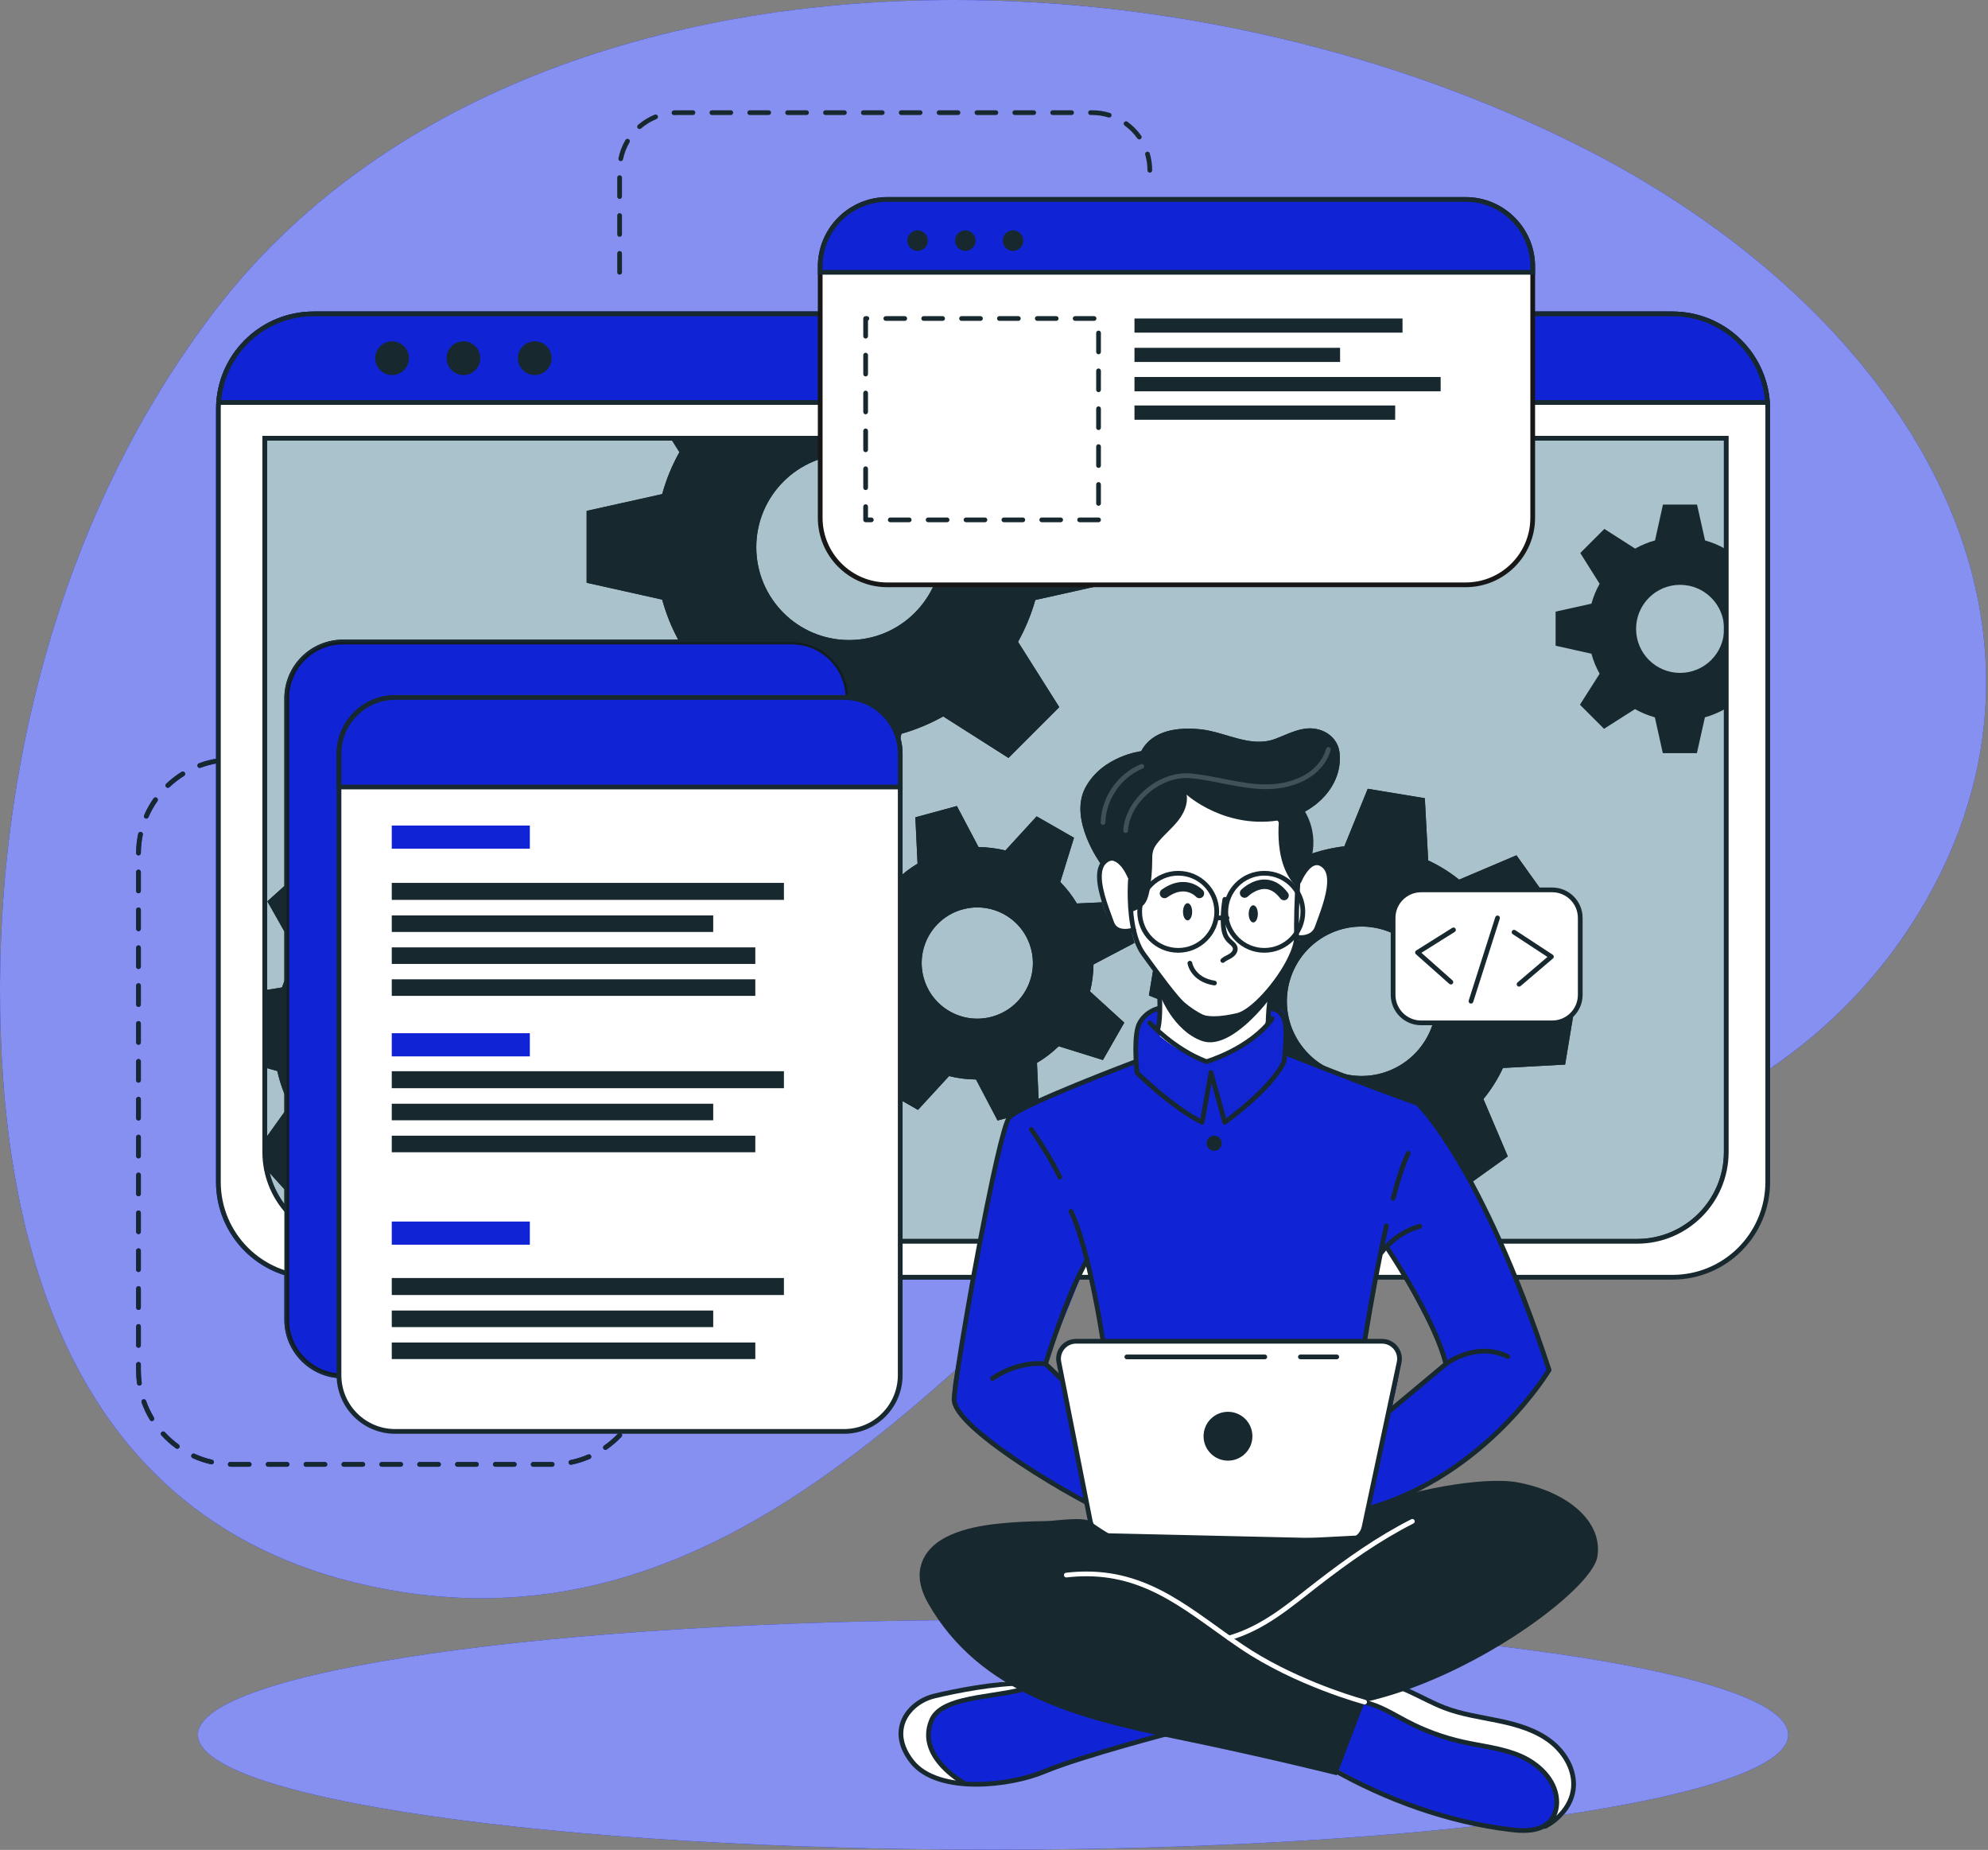 <svg width="560" height="521" viewBox="0 0 560 521" fill="none" xmlns="http://www.w3.org/2000/svg">
<rect x="0" y="0" width="560" height="521" fill="#808080" stroke="none"/>
<g clip-path="url(#clip0_153_1906)">
<path d="M0.006 276.668C0.003 277.151 0.002 277.633 -2.32225e-06 278.115C-0.102 342.807 15.81 433.086 113.151 448.348C179.453 458.743 229.159 421.623 270.665 384.503C308.975 350.241 340.301 315.981 371.247 319.079C404.259 322.381 442.108 326.764 472.524 314.747C501.52 303.288 524.667 282.144 539.063 259.367C590.467 178.029 539.451 88.888 445.555 41.455C320.303 -21.82 140.541 -17.421 60.281 87.859C18.305 142.921 0.379 212.115 0.006 276.668Z" fill="#1024D6"/>
<path d="M135.592 450.121C128.329 450.121 120.848 449.555 113.151 448.348C16.095 433.131 -0.008 343.335 -0 278.684C-0 278.493 3.50265e-05 278.304 3.50265e-05 278.115C0.002 277.633 0.003 277.151 0.006 276.668C0.379 212.115 18.305 142.921 60.281 87.859C106.554 27.161 185.887 -0.001 268.792 -0.001C329.687 -0.001 392.515 14.66 445.555 41.455C513.868 75.964 559.484 132.551 559.473 192.147C559.471 214.464 553.068 237.205 539.063 259.367C529.304 274.807 515.523 289.497 498.624 300.929V115.245C498.624 114.588 498.596 113.945 498.543 113.304C497.556 99.023 485.656 87.74 471.131 87.739H88.344C73.821 87.74 61.923 99.019 60.933 113.295C60.878 113.94 60.851 114.587 60.851 115.245V213.675C59.189 213.963 57.579 214.401 56.036 214.976C55.691 215.104 55.515 215.488 55.644 215.833C55.744 216.101 55.998 216.267 56.268 216.268C56.346 216.268 56.425 216.253 56.501 216.225C57.897 215.705 59.352 215.303 60.851 215.029V332.885C60.851 345.196 68.947 355.62 80.104 359.123V371.673C80.104 380.793 87.496 388.184 96.617 388.185H181.141C181.088 388.79 181.015 389.388 180.921 389.979C180.864 390.343 181.112 390.684 181.476 390.741C181.511 390.747 181.545 390.751 181.58 390.751C181.903 390.751 182.187 390.516 182.239 390.186C182.343 389.528 182.423 388.86 182.479 388.185H223.02C232.139 388.184 239.532 380.793 239.532 371.673V360.379H273.959C273.336 364.125 272.827 367.303 272.461 369.5C271.467 375.473 270.083 381.145 269.184 385.825C232.817 418.188 190.147 450.124 135.592 450.121ZM150.195 411.752C149.827 411.752 149.528 412.049 149.528 412.419C149.528 412.786 149.827 413.085 150.195 413.085H155.397L155.532 413.084C155.9 413.083 156.196 412.783 156.195 412.415C156.193 412.048 155.895 411.751 155.528 411.751C155.527 411.751 155.527 411.751 155.525 411.751L155.399 411.752H150.195ZM139.528 411.752C139.16 411.752 138.861 412.049 138.861 412.419C138.861 412.786 139.16 413.085 139.528 413.085H144.861C145.229 413.085 145.528 412.786 145.528 412.419C145.528 412.049 145.229 411.752 144.861 411.752H139.528ZM128.861 411.752C128.493 411.752 128.195 412.049 128.195 412.419C128.195 412.786 128.493 413.085 128.861 413.085H134.195C134.563 413.085 134.861 412.786 134.861 412.419C134.861 412.049 134.563 411.752 134.195 411.752H128.861ZM118.195 411.752C117.827 411.752 117.528 412.049 117.528 412.419C117.528 412.786 117.827 413.085 118.195 413.085H123.528C123.896 413.085 124.195 412.786 124.195 412.419C124.195 412.049 123.896 411.752 123.528 411.752H118.195ZM107.528 411.752C107.16 411.752 106.861 412.049 106.861 412.419C106.861 412.786 107.16 413.085 107.528 413.085H112.861C113.23 413.085 113.528 412.786 113.528 412.419C113.528 412.049 113.23 411.752 112.861 411.752H107.528ZM96.862 411.752C96.493 411.752 96.195 412.049 96.195 412.419C96.195 412.786 96.493 413.085 96.862 413.085H102.195C102.563 413.085 102.861 412.786 102.861 412.419C102.861 412.049 102.563 411.752 102.195 411.752H96.862ZM86.195 411.752C85.827 411.752 85.528 412.049 85.528 412.419C85.528 412.786 85.827 413.085 86.195 413.085H91.528C91.896 413.085 92.195 412.786 92.195 412.419C92.195 412.049 91.896 411.752 91.528 411.752H86.195ZM75.528 411.752C75.16 411.752 74.862 412.049 74.862 412.419C74.862 412.786 75.16 413.085 75.528 413.085H80.862C81.23 413.085 81.528 412.786 81.528 412.419C81.528 412.049 81.23 411.752 80.862 411.752H75.528ZM64.862 411.744C64.501 411.744 64.204 412.032 64.195 412.393C64.186 412.763 64.477 413.068 64.845 413.076C65.069 413.083 65.293 413.085 65.518 413.085H70.195C70.563 413.085 70.862 412.786 70.862 412.419C70.862 412.049 70.563 411.752 70.195 411.752H65.518C65.304 411.752 65.091 411.749 64.878 411.744C64.872 411.744 64.867 411.744 64.862 411.744ZM165.896 409.591C165.808 409.591 165.719 409.608 165.632 409.645C164.059 410.325 162.404 410.853 160.685 411.21C160.325 411.285 160.093 411.639 160.169 411.998C160.235 412.314 160.512 412.529 160.821 412.529C160.865 412.529 160.912 412.525 160.957 412.516C162.764 412.14 164.505 411.585 166.161 410.869C166.499 410.724 166.655 410.332 166.509 409.993C166.4 409.741 166.155 409.591 165.896 409.591ZM54.539 409.377C54.285 409.377 54.043 409.523 53.932 409.768C53.779 410.103 53.927 410.498 54.262 410.652C55.904 411.4 57.634 411.99 59.432 412.4C59.482 412.412 59.532 412.417 59.581 412.417C59.885 412.417 60.159 412.208 60.23 411.9C60.313 411.54 60.088 411.183 59.729 411.102C58.02 410.709 56.376 410.149 54.815 409.439C54.725 409.397 54.631 409.377 54.539 409.377ZM174.587 403.532C174.411 403.532 174.235 403.602 174.104 403.739C172.909 404.992 171.589 406.125 170.165 407.119C169.864 407.329 169.789 407.745 170 408.047C170.129 408.233 170.337 408.332 170.547 408.332C170.679 408.332 170.812 408.293 170.928 408.212C172.425 407.168 173.813 405.976 175.069 404.659C175.323 404.392 175.313 403.971 175.047 403.716C174.917 403.593 174.752 403.532 174.587 403.532ZM45.971 403.149C45.81 403.149 45.648 403.207 45.52 403.324C45.249 403.573 45.231 403.995 45.479 404.267C46.71 405.609 48.074 406.827 49.55 407.902C49.668 407.986 49.805 408.028 49.941 408.028C50.147 408.028 50.35 407.933 50.481 407.753C50.697 407.456 50.631 407.039 50.334 406.823C48.93 405.802 47.633 404.643 46.462 403.365C46.331 403.223 46.151 403.149 45.971 403.149ZM180.221 394.563C179.952 394.563 179.699 394.728 179.597 394.995C178.984 396.629 178.209 398.185 177.292 399.644C177.096 399.955 177.189 400.367 177.501 400.563C177.612 400.632 177.735 400.665 177.856 400.665C178.077 400.665 178.295 400.555 178.421 400.353C179.385 398.82 180.2 397.184 180.845 395.464C180.975 395.119 180.801 394.735 180.456 394.605C180.379 394.576 180.3 394.563 180.221 394.563ZM40.514 394.069C40.44 394.069 40.365 394.083 40.292 394.108C39.945 394.231 39.763 394.612 39.885 394.959C40.497 396.692 41.28 398.344 42.213 399.896C42.337 400.104 42.558 400.219 42.784 400.219C42.902 400.219 43.02 400.188 43.128 400.123C43.443 399.933 43.545 399.524 43.355 399.208C42.468 397.733 41.724 396.163 41.142 394.515C41.046 394.241 40.789 394.069 40.514 394.069ZM39.009 383.577C38.641 383.577 38.342 383.876 38.342 384.244V385.911C38.342 387.18 38.429 388.431 38.598 389.655C38.644 389.99 38.93 390.231 39.258 390.231C39.288 390.231 39.319 390.228 39.349 390.224C39.714 390.175 39.969 389.837 39.919 389.473C39.758 388.308 39.675 387.119 39.675 385.911V384.244C39.675 383.876 39.377 383.577 39.009 383.577ZM39.009 372.911C38.641 372.911 38.342 373.208 38.342 373.577V378.911C38.342 379.279 38.641 379.577 39.009 379.577C39.377 379.577 39.675 379.279 39.675 378.911V373.577C39.675 373.208 39.377 372.911 39.009 372.911ZM39.009 362.244C38.641 362.244 38.342 362.541 38.342 362.911V368.244C38.342 368.612 38.641 368.911 39.009 368.911C39.377 368.911 39.675 368.612 39.675 368.244V362.911C39.675 362.541 39.377 362.244 39.009 362.244ZM39.009 351.577C38.641 351.577 38.342 351.875 38.342 352.244V357.577C38.342 357.945 38.641 358.244 39.009 358.244C39.377 358.244 39.675 357.945 39.675 357.577V352.244C39.675 351.875 39.377 351.577 39.009 351.577ZM39.009 340.911C38.641 340.911 38.342 341.209 38.342 341.577V346.911C38.342 347.279 38.641 347.577 39.009 347.577C39.377 347.577 39.675 347.279 39.675 346.911V341.577C39.675 341.209 39.377 340.911 39.009 340.911ZM39.009 330.244C38.641 330.244 38.342 330.543 38.342 330.911V336.244C38.342 336.612 38.641 336.911 39.009 336.911C39.377 336.911 39.675 336.612 39.675 336.244V330.911C39.675 330.543 39.377 330.244 39.009 330.244ZM39.009 319.577C38.641 319.577 38.342 319.876 38.342 320.244V325.577C38.342 325.945 38.641 326.244 39.009 326.244C39.377 326.244 39.675 325.945 39.675 325.577V320.244C39.675 319.876 39.377 319.577 39.009 319.577ZM39.009 308.911C38.641 308.911 38.342 309.209 38.342 309.577V314.911C38.342 315.279 38.641 315.577 39.009 315.577C39.377 315.577 39.675 315.279 39.675 314.911V309.577C39.675 309.209 39.377 308.911 39.009 308.911ZM39.009 298.244C38.641 298.244 38.342 298.543 38.342 298.911V304.244C38.342 304.612 38.641 304.911 39.009 304.911C39.377 304.911 39.675 304.612 39.675 304.244V298.911C39.675 298.543 39.377 298.244 39.009 298.244ZM39.009 287.577C38.641 287.577 38.342 287.876 38.342 288.244V293.577C38.342 293.945 38.641 294.244 39.009 294.244C39.377 294.244 39.675 293.945 39.675 293.577V288.244C39.675 287.876 39.377 287.577 39.009 287.577ZM39.009 276.911C38.641 276.911 38.342 277.209 38.342 277.577V282.911C38.342 283.279 38.641 283.577 39.009 283.577C39.377 283.577 39.675 283.279 39.675 282.911V277.577C39.675 277.209 39.377 276.911 39.009 276.911ZM39.009 266.244C38.641 266.244 38.342 266.543 38.342 266.911V272.244C38.342 272.612 38.641 272.911 39.009 272.911C39.377 272.911 39.675 272.612 39.675 272.244V266.911C39.675 266.543 39.377 266.244 39.009 266.244ZM39.009 255.577C38.641 255.577 38.342 255.876 38.342 256.244V261.577C38.342 261.945 38.641 262.244 39.009 262.244C39.377 262.244 39.675 261.945 39.675 261.577V256.244C39.675 255.876 39.377 255.577 39.009 255.577ZM39.009 244.911C38.641 244.911 38.342 245.209 38.342 245.577V250.911C38.342 251.279 38.641 251.577 39.009 251.577C39.377 251.577 39.675 251.279 39.675 250.911V245.577C39.675 245.209 39.377 244.911 39.009 244.911ZM39.579 234.285C39.271 234.285 38.994 234.5 38.928 234.815C38.558 236.567 38.357 238.381 38.343 240.239C38.34 240.607 38.636 240.908 39.004 240.911C39.006 240.911 39.008 240.911 39.009 240.911C39.376 240.911 39.673 240.615 39.676 240.249C39.69 238.48 39.881 236.756 40.232 235.089C40.308 234.729 40.078 234.376 39.718 234.3C39.671 234.289 39.625 234.285 39.579 234.285ZM43.805 224.573C43.595 224.573 43.389 224.672 43.259 224.857C42.217 226.341 41.32 227.935 40.589 229.616C40.442 229.953 40.596 230.347 40.933 230.493C41.02 230.531 41.11 230.548 41.2 230.548C41.457 230.548 41.702 230.399 41.811 230.148C42.507 228.549 43.359 227.035 44.35 225.623C44.562 225.321 44.489 224.907 44.187 224.695C44.071 224.613 43.937 224.573 43.805 224.573ZM51.492 217.285C51.371 217.285 51.249 217.319 51.139 217.387H51.14C49.589 218.355 48.144 219.476 46.824 220.727C46.557 220.98 46.545 221.401 46.799 221.669C46.93 221.808 47.106 221.877 47.283 221.877C47.447 221.877 47.613 221.816 47.741 221.695C48.997 220.504 50.371 219.439 51.846 218.517C52.158 218.323 52.253 217.911 52.058 217.599C51.931 217.396 51.714 217.285 51.492 217.285Z" fill="#8690F0"/>
<path d="M72.068 213.276H66.734C66.366 213.276 66.068 213.575 66.068 213.943C66.068 214.311 66.366 214.609 66.734 214.609H72.068C72.436 214.609 72.734 214.311 72.734 213.943C72.734 213.575 72.436 213.276 72.068 213.276ZM61.317 213.599C59.49 213.881 57.724 214.348 56.036 214.976C55.691 215.104 55.515 215.488 55.644 215.833C55.772 216.179 56.156 216.353 56.501 216.225C58.105 215.628 59.784 215.185 61.521 214.916C61.885 214.86 62.134 214.519 62.078 214.155C62.021 213.791 61.681 213.541 61.317 213.599ZM51.14 217.387C49.589 218.355 48.144 219.476 46.824 220.727C46.557 220.98 46.545 221.401 46.799 221.669C47.052 221.936 47.474 221.948 47.741 221.695C48.997 220.504 50.371 219.439 51.846 218.517C52.158 218.323 52.253 217.911 52.058 217.599C51.863 217.287 51.452 217.192 51.139 217.387H51.14ZM43.259 224.857C42.217 226.341 41.32 227.935 40.589 229.616C40.442 229.953 40.596 230.347 40.933 230.493C41.271 230.64 41.664 230.485 41.811 230.148C42.507 228.549 43.359 227.035 44.35 225.623C44.562 225.321 44.489 224.907 44.187 224.695C43.886 224.483 43.47 224.556 43.259 224.857ZM38.928 234.815C38.558 236.567 38.357 238.381 38.343 240.239C38.34 240.607 38.636 240.908 39.004 240.911C39.372 240.913 39.673 240.617 39.676 240.249C39.69 238.48 39.881 236.756 40.232 235.089C40.308 234.729 40.078 234.376 39.718 234.3C39.357 234.224 39.004 234.455 38.928 234.815ZM38.342 245.577V250.911C38.342 251.279 38.641 251.577 39.009 251.577C39.377 251.577 39.675 251.279 39.675 250.911V245.577C39.675 245.209 39.377 244.911 39.009 244.911C38.641 244.911 38.342 245.209 38.342 245.577ZM38.342 256.244V261.577C38.342 261.945 38.641 262.244 39.009 262.244C39.377 262.244 39.675 261.945 39.675 261.577V256.244C39.675 255.876 39.377 255.577 39.009 255.577C38.641 255.577 38.342 255.876 38.342 256.244ZM38.342 266.911V272.244C38.342 272.612 38.641 272.911 39.009 272.911C39.377 272.911 39.675 272.612 39.675 272.244V266.911C39.675 266.543 39.377 266.244 39.009 266.244C38.641 266.244 38.342 266.543 38.342 266.911ZM38.342 277.577V282.911C38.342 283.279 38.641 283.577 39.009 283.577C39.377 283.577 39.675 283.279 39.675 282.911V277.577C39.675 277.209 39.377 276.911 39.009 276.911C38.641 276.911 38.342 277.209 38.342 277.577ZM38.342 288.244V293.577C38.342 293.945 38.641 294.244 39.009 294.244C39.377 294.244 39.675 293.945 39.675 293.577V288.244C39.675 287.876 39.377 287.577 39.009 287.577C38.641 287.577 38.342 287.876 38.342 288.244ZM38.342 298.911V304.244C38.342 304.612 38.641 304.911 39.009 304.911C39.377 304.911 39.675 304.612 39.675 304.244V298.911C39.675 298.543 39.377 298.244 39.009 298.244C38.641 298.244 38.342 298.543 38.342 298.911ZM38.342 309.577V314.911C38.342 315.279 38.641 315.577 39.009 315.577C39.377 315.577 39.675 315.279 39.675 314.911V309.577C39.675 309.209 39.377 308.911 39.009 308.911C38.641 308.911 38.342 309.209 38.342 309.577ZM38.342 320.244V325.577C38.342 325.945 38.641 326.244 39.009 326.244C39.377 326.244 39.675 325.945 39.675 325.577V320.244C39.675 319.876 39.377 319.577 39.009 319.577C38.641 319.577 38.342 319.876 38.342 320.244ZM38.342 330.911V336.244C38.342 336.612 38.641 336.911 39.009 336.911C39.377 336.911 39.675 336.612 39.675 336.244V330.911C39.675 330.543 39.377 330.244 39.009 330.244C38.641 330.244 38.342 330.543 38.342 330.911ZM38.342 341.577V346.911C38.342 347.279 38.641 347.577 39.009 347.577C39.377 347.577 39.675 347.279 39.675 346.911V341.577C39.675 341.209 39.377 340.911 39.009 340.911C38.641 340.911 38.342 341.209 38.342 341.577ZM38.342 352.244V357.577C38.342 357.945 38.641 358.244 39.009 358.244C39.377 358.244 39.675 357.945 39.675 357.577V352.244C39.675 351.875 39.377 351.577 39.009 351.577C38.641 351.577 38.342 351.875 38.342 352.244ZM38.342 362.911V368.244C38.342 368.612 38.641 368.911 39.009 368.911C39.377 368.911 39.675 368.612 39.675 368.244V362.911C39.675 362.541 39.377 362.244 39.009 362.244C38.641 362.244 38.342 362.541 38.342 362.911ZM38.342 373.577V378.911C38.342 379.279 38.641 379.577 39.009 379.577C39.377 379.577 39.675 379.279 39.675 378.911V373.577C39.675 373.208 39.377 372.911 39.009 372.911C38.641 372.911 38.342 373.208 38.342 373.577ZM38.342 384.244V385.911C38.342 387.18 38.429 388.431 38.598 389.655C38.648 390.02 38.985 390.275 39.349 390.224C39.714 390.175 39.969 389.837 39.919 389.473C39.758 388.308 39.675 387.119 39.675 385.911V384.244C39.675 383.876 39.377 383.577 39.009 383.577C38.641 383.577 38.342 383.876 38.342 384.244ZM39.885 394.959C40.497 396.692 41.28 398.344 42.213 399.896C42.403 400.21 42.812 400.314 43.128 400.123C43.443 399.933 43.545 399.524 43.355 399.208C42.468 397.733 41.724 396.163 41.142 394.515C41.02 394.168 40.639 393.985 40.292 394.108C39.945 394.231 39.763 394.612 39.885 394.959ZM45.479 404.267C46.71 405.609 48.074 406.827 49.55 407.902C49.847 408.117 50.264 408.052 50.481 407.753C50.697 407.456 50.631 407.039 50.334 406.823C48.93 405.802 47.633 404.643 46.462 403.365C46.214 403.095 45.792 403.076 45.52 403.324C45.249 403.573 45.231 403.995 45.479 404.267ZM54.262 410.652C55.904 411.4 57.634 411.99 59.432 412.4C59.791 412.483 60.148 412.259 60.23 411.9C60.313 411.54 60.088 411.183 59.729 411.102C58.02 410.709 56.376 410.149 54.815 409.439C54.48 409.285 54.084 409.433 53.932 409.768C53.779 410.103 53.927 410.498 54.262 410.652ZM64.845 413.076C65.069 413.083 65.293 413.085 65.518 413.085H70.195C70.563 413.085 70.862 412.786 70.862 412.419C70.862 412.049 70.563 411.752 70.195 411.752H65.518C65.304 411.752 65.091 411.749 64.878 411.744C64.51 411.735 64.204 412.025 64.195 412.393C64.186 412.763 64.477 413.068 64.845 413.076ZM75.528 413.085H80.862C81.23 413.085 81.528 412.786 81.528 412.419C81.528 412.049 81.23 411.752 80.862 411.752H75.528C75.16 411.752 74.862 412.049 74.862 412.419C74.862 412.786 75.16 413.085 75.528 413.085ZM86.195 413.085H91.528C91.896 413.085 92.195 412.786 92.195 412.419C92.195 412.049 91.896 411.752 91.528 411.752H86.195C85.827 411.752 85.528 412.049 85.528 412.419C85.528 412.786 85.827 413.085 86.195 413.085ZM96.862 413.085H102.195C102.563 413.085 102.861 412.786 102.861 412.419C102.861 412.049 102.563 411.752 102.195 411.752H96.862C96.493 411.752 96.195 412.049 96.195 412.419C96.195 412.786 96.493 413.085 96.862 413.085ZM107.528 413.085H112.862C113.23 413.085 113.528 412.786 113.528 412.419C113.528 412.049 113.23 411.752 112.862 411.752H107.528C107.16 411.752 106.862 412.049 106.862 412.419C106.862 412.786 107.16 413.085 107.528 413.085ZM118.195 413.085H123.528C123.896 413.085 124.195 412.786 124.195 412.419C124.195 412.049 123.896 411.752 123.528 411.752H118.195C117.827 411.752 117.528 412.049 117.528 412.419C117.528 412.786 117.827 413.085 118.195 413.085ZM128.862 413.085H134.195C134.563 413.085 134.861 412.786 134.861 412.419C134.861 412.049 134.563 411.752 134.195 411.752H128.862C128.493 411.752 128.195 412.049 128.195 412.419C128.195 412.786 128.493 413.085 128.862 413.085ZM139.528 413.085H144.861C145.229 413.085 145.528 412.786 145.528 412.419C145.528 412.049 145.229 411.752 144.861 411.752H139.528C139.16 411.752 138.861 412.049 138.861 412.419C138.861 412.786 139.16 413.085 139.528 413.085ZM150.195 413.085H155.397L155.532 413.084C155.9 413.083 156.196 412.783 156.195 412.415C156.193 412.047 155.893 411.749 155.525 411.751L155.399 411.752H150.195C149.827 411.752 149.528 412.049 149.528 412.419C149.528 412.786 149.827 413.085 150.195 413.085ZM160.957 412.516C162.764 412.14 164.505 411.585 166.161 410.869C166.499 410.724 166.655 410.332 166.509 409.993C166.363 409.656 165.971 409.5 165.632 409.645C164.059 410.325 162.404 410.853 160.685 411.21C160.325 411.285 160.093 411.639 160.169 411.998C160.244 412.359 160.596 412.591 160.957 412.516ZM170.928 408.212C172.425 407.168 173.813 405.976 175.069 404.659C175.323 404.392 175.313 403.971 175.047 403.716C174.78 403.463 174.359 403.472 174.104 403.739C172.909 404.992 171.589 406.125 170.165 407.119C169.864 407.329 169.789 407.745 170 408.047C170.211 408.349 170.627 408.423 170.928 408.212ZM178.421 400.353C179.385 398.82 180.2 397.184 180.845 395.464C180.975 395.119 180.801 394.735 180.456 394.605C180.112 394.476 179.727 394.651 179.597 394.995C178.984 396.629 178.209 398.185 177.292 399.644C177.096 399.955 177.189 400.367 177.501 400.563C177.813 400.759 178.225 400.665 178.421 400.353ZM182.239 390.186C182.459 388.793 182.573 387.365 182.573 385.911C182.573 385.543 182.275 385.244 181.907 385.244C181.539 385.244 181.24 385.543 181.24 385.911C181.24 387.295 181.131 388.653 180.921 389.979C180.864 390.343 181.112 390.684 181.476 390.741C181.84 390.798 182.181 390.551 182.239 390.186Z" fill="#17282F"/>
<path d="M175.203 76.693V71.36C175.203 70.991 174.904 70.693 174.536 70.693C174.168 70.693 173.869 70.991 173.869 71.36V76.693C173.869 77.061 174.168 77.36 174.536 77.36C174.904 77.36 175.203 77.061 175.203 76.693ZM175.203 66.027V60.693C175.203 60.324 174.904 60.027 174.536 60.027C174.168 60.027 173.869 60.324 173.869 60.693V66.027C173.869 66.395 174.168 66.693 174.536 66.693C174.904 66.693 175.203 66.395 175.203 66.027ZM175.203 55.36V50.027C175.203 49.657 174.904 49.36 174.536 49.36C174.168 49.36 173.869 49.657 173.869 50.027V55.36C173.869 55.728 174.168 56.027 174.536 56.027C174.904 56.027 175.203 55.728 175.203 55.36ZM175.513 44.848C175.859 43.147 176.481 41.547 177.332 40.095C177.519 39.777 177.412 39.37 177.095 39.183C176.777 38.996 176.368 39.103 176.183 39.42C175.259 40.996 174.581 42.735 174.207 44.583C174.133 44.944 174.367 45.296 174.728 45.37C175.088 45.443 175.44 45.209 175.513 44.848ZM180.589 36.181C181.871 35.074 183.335 34.171 184.929 33.524C185.271 33.387 185.436 32.997 185.297 32.656C185.159 32.315 184.771 32.151 184.429 32.288C182.697 32.991 181.108 33.971 179.717 35.173C179.439 35.415 179.408 35.836 179.649 36.115C179.891 36.392 180.312 36.423 180.589 36.181ZM189.896 32.416C190.185 32.4 190.477 32.392 190.772 32.392H195.192C195.56 32.392 195.859 32.093 195.859 31.725C195.859 31.357 195.56 31.059 195.192 31.059H190.772C190.453 31.059 190.136 31.067 189.823 31.084C189.455 31.105 189.173 31.419 189.193 31.787C189.213 32.155 189.528 32.436 189.896 32.416ZM200.525 32.392H205.859C206.227 32.392 206.525 32.093 206.525 31.725C206.525 31.357 206.227 31.059 205.859 31.059H200.525C200.157 31.059 199.859 31.357 199.859 31.725C199.859 32.093 200.157 32.392 200.525 32.392ZM211.192 32.392H216.525C216.893 32.392 217.192 32.093 217.192 31.725C217.192 31.357 216.893 31.059 216.525 31.059H211.192C210.824 31.059 210.525 31.357 210.525 31.725C210.525 32.093 210.824 32.392 211.192 32.392ZM221.859 32.392H227.192C227.56 32.392 227.859 32.093 227.859 31.725C227.859 31.357 227.56 31.059 227.192 31.059H221.859C221.491 31.059 221.192 31.357 221.192 31.725C221.192 32.093 221.491 32.392 221.859 32.392ZM232.525 32.392H237.859C238.227 32.392 238.525 32.093 238.525 31.725C238.525 31.357 238.227 31.059 237.859 31.059H232.525C232.157 31.059 231.859 31.357 231.859 31.725C231.859 32.093 232.157 32.392 232.525 32.392ZM243.192 32.392H248.525C248.893 32.392 249.192 32.093 249.192 31.725C249.192 31.357 248.893 31.059 248.525 31.059H243.192C242.824 31.059 242.525 31.357 242.525 31.725C242.525 32.093 242.824 32.392 243.192 32.392ZM253.859 32.392H259.192C259.56 32.392 259.859 32.093 259.859 31.725C259.859 31.357 259.56 31.059 259.192 31.059H253.859C253.491 31.059 253.192 31.357 253.192 31.725C253.192 32.093 253.491 32.392 253.859 32.392ZM264.525 32.392H269.859C270.227 32.392 270.525 32.093 270.525 31.725C270.525 31.357 270.227 31.059 269.859 31.059H264.525C264.157 31.059 263.859 31.357 263.859 31.725C263.859 32.093 264.157 32.392 264.525 32.392ZM275.192 32.392H280.525C280.893 32.392 281.192 32.093 281.192 31.725C281.192 31.357 280.893 31.059 280.525 31.059H275.192C274.824 31.059 274.525 31.357 274.525 31.725C274.525 32.093 274.824 32.392 275.192 32.392ZM285.859 32.392H291.192C291.56 32.392 291.859 32.093 291.859 31.725C291.859 31.357 291.56 31.059 291.192 31.059H285.859C285.491 31.059 285.192 31.357 285.192 31.725C285.192 32.093 285.491 32.392 285.859 32.392ZM296.525 32.392H301.859C302.227 32.392 302.525 32.093 302.525 31.725C302.525 31.357 302.227 31.059 301.859 31.059H296.525C296.157 31.059 295.859 31.357 295.859 31.725C295.859 32.093 296.157 32.392 296.525 32.392ZM307.192 32.392H307.655C309.257 32.392 310.801 32.633 312.255 33.081C312.607 33.191 312.98 32.993 313.088 32.642C313.197 32.289 313 31.916 312.648 31.808C311.069 31.32 309.392 31.059 307.655 31.059H307.192C306.824 31.059 306.525 31.357 306.525 31.725C306.525 32.093 306.824 32.392 307.192 32.392ZM316.805 35.363C318.185 36.367 319.395 37.593 320.38 38.988C320.592 39.288 321.008 39.36 321.309 39.148C321.611 38.935 321.681 38.519 321.469 38.219C320.4 36.704 319.088 35.375 317.589 34.284C317.292 34.068 316.875 34.133 316.659 34.431C316.441 34.728 316.508 35.145 316.805 35.363ZM322.596 43.569C323.005 44.962 323.224 46.435 323.224 47.96C323.224 48.328 323.523 48.627 323.891 48.627C324.259 48.627 324.557 48.328 324.557 47.96C324.557 46.307 324.32 44.705 323.876 43.193C323.772 42.84 323.401 42.639 323.048 42.742C322.695 42.846 322.493 43.216 322.596 43.569Z" fill="#17282F"/>
<path d="M503.723 488.584C503.723 506.451 403.441 520.933 279.737 520.933C156.033 520.933 55.751 506.451 55.751 488.584C55.751 470.717 156.033 456.235 279.737 456.235C403.441 456.235 503.723 470.717 503.723 488.584Z" fill="#1024D6"/>
<path d="M279.737 520.933C156.033 520.933 55.751 506.451 55.751 488.584C55.751 470.717 156.033 456.235 279.737 456.235C403.441 456.235 503.723 470.717 503.723 488.584C503.723 506.451 403.441 520.933 279.737 520.933Z" fill="#8690F0"/>
<path d="M497.957 115.245V332.885C497.957 347.699 485.944 359.712 471.131 359.712H88.344C73.531 359.712 61.517 347.699 61.517 332.885V115.245C61.517 114.605 61.544 113.979 61.597 113.352C62.557 99.419 74.171 88.405 88.344 88.405H471.131C485.304 88.405 496.917 99.419 497.877 113.352C497.929 113.979 497.957 114.605 497.957 115.245Z" fill="white"/>
<path d="M497.957 115.245H497.291V332.885C497.291 340.109 494.363 346.645 489.628 351.383C484.891 356.117 478.355 359.045 471.131 359.045H88.344C81.119 359.045 74.584 356.117 69.847 351.383C65.112 346.645 62.184 340.109 62.184 332.885V115.245C62.184 114.624 62.21 114.016 62.261 113.408L62.263 113.397C63.198 99.813 74.524 89.071 88.344 89.072H471.131C484.951 89.071 496.276 99.813 497.212 113.397L497.213 113.407C497.264 114.016 497.291 114.624 497.291 115.245H497.957H498.624C498.624 114.585 498.596 113.94 498.543 113.297L497.877 113.352L498.543 113.305C497.557 99.024 485.657 87.74 471.131 87.739H88.344C73.818 87.74 61.917 99.024 60.932 113.305L61.597 113.352L60.933 113.295C60.878 113.94 60.851 114.587 60.851 115.245V332.885C60.851 348.067 73.163 360.379 88.344 360.379H471.131C486.313 360.379 498.624 348.067 498.624 332.885V115.245H497.957Z" fill="#17282F"/>
<path d="M461.129 349.593H99.713C85.827 349.593 74.571 338.337 74.571 324.452V123.407H486.271V324.452C486.271 338.337 475.015 349.593 461.129 349.593Z" fill="#17282F"/>
<path d="M461.124 348.932H422.357C419.977 343.625 417.353 338.203 414.525 332.995L424.731 325.685L417.864 309.537C420.051 306.859 421.904 303.912 423.369 300.779L440.877 299.819L443.544 283.752L427.277 277.204C426.904 273.779 426.117 270.419 424.944 267.179L436.649 254.139L427.171 240.885L411.024 247.739C408.344 245.592 405.424 243.779 402.304 242.325L401.357 224.805L385.277 222.152L378.691 238.352C375.277 238.752 371.929 239.539 368.703 240.699L366.059 238.332C365.972 235.14 367.004 231.652 367.004 231.652L364.924 229.816C372.151 227.029 378.208 220.257 377.337 212.036C376.979 208.647 374.487 206.211 371.253 205.405C370.489 205.216 369.739 205.133 369 205.133C365.611 205.133 362.457 206.88 359.283 208.079C357.723 208.667 356.168 208.901 354.619 208.901C349.168 208.901 343.759 206.001 338.212 205.405C337.085 205.284 335.911 205.211 334.725 205.211C329.501 205.211 324.056 206.625 321.472 211.563C321.472 211.563 310.531 212.847 305.737 221.835C300.944 230.82 310.055 243.261 310.055 243.261C310.055 243.261 310.577 242.631 311.479 242.327L311.261 242.557C311.261 242.557 308.656 244.86 309.692 250.68C309.904 251.872 310.173 253.029 310.484 254.12L303.355 254.453C302.036 252.256 300.46 250.221 298.673 248.405L302.533 235.943L292.015 229.917L283.213 239.52C280.736 238.913 278.195 238.595 275.635 238.555L269.541 227.004L257.849 230.185L258.467 243.231C256.271 244.548 254.233 246.124 252.407 247.905L239.939 244.057L239.532 244.765V227.912H249.157L253.917 206.659C258.024 205.499 261.971 203.845 265.691 201.765L284.077 213.459L298.384 199.152L286.771 180.765C288.837 177.032 290.476 173.085 291.637 168.979L312.917 164.232V143.992L291.637 139.272C290.476 135.165 288.851 131.192 286.771 127.459L288.916 124.08H485.604V324.453C485.604 331.212 482.867 337.327 478.436 341.76C474.004 346.192 467.888 348.932 461.124 348.932ZM275.939 348.932H239.532V288.468L247.277 288.101C248.579 290.307 250.143 292.337 251.941 294.157L248.061 306.556L258.581 312.583L267.337 303.061C269.823 303.685 272.364 304.004 274.932 304.02L281.008 315.577L285.129 314.456C281.855 319.133 278.475 334.953 275.939 348.932ZM80.104 339.092C78.182 336.517 76.754 333.552 75.962 330.337L80.104 334.935V339.092ZM75.244 320V300.828L78.11 301.64C78.603 303.831 79.27 305.976 80.104 308.055V313.2L75.244 320ZM292.591 309.993L292.189 301.255L292.101 299.344C294.321 298.035 296.371 296.464 298.221 294.661L310.679 298.535L315.827 289.537L316.704 288.015L307.055 279.224C307.679 276.74 308.001 274.187 308.029 271.621L319.571 265.553L318.675 262.265C319.081 262.279 319.337 262.279 319.337 262.279C319.337 262.279 322.273 268.64 324.915 272.66L323.637 280.352L326.277 281.419L326.68 281.58C326.72 282.431 326.759 283.305 326.789 284.175C324.749 284.627 322.544 285.677 321.099 287.971C321.091 287.983 321.083 287.995 321.076 288.007C321.073 288.011 321.071 288.016 321.068 288.02C321.056 288.039 321.045 288.056 321.035 288.075C320.033 290.667 319.829 294.007 319.829 296.307C319.829 297.9 319.927 298.993 319.927 298.993C319.927 298.993 319.688 299.088 319.235 299.248C315.939 300.476 301.579 305.88 292.591 309.993ZM383.565 303.029C377.005 303.029 370.543 299.975 366.437 294.232C359.664 284.792 361.851 271.645 371.291 264.885C375.003 262.227 379.284 260.948 383.525 260.948C390.084 260.948 396.545 264.005 400.649 269.739C407.424 279.192 405.237 292.339 395.797 299.099C392.085 301.752 387.804 303.029 383.565 303.029ZM275.283 286.892C268.387 286.892 262.072 282.305 260.18 275.343C257.907 266.988 262.839 258.38 271.176 256.115C272.553 255.739 273.939 255.56 275.301 255.56C282.197 255.56 288.512 260.147 290.404 267.109C292.677 275.464 287.747 284.072 279.408 286.337C278.031 286.712 276.645 286.892 275.283 286.892ZM75.244 278.784V124.08H189.328L191.384 127.352C189.291 131.072 187.664 135.032 186.531 139.152L165.251 143.885V164.125L186.531 168.872C187.601 172.791 189.113 176.579 191.043 180.147H96.617C87.496 180.147 80.104 187.54 80.104 196.659V249.54L75.31 253.853L80.104 262.323V276.28C79.87 276.879 79.651 277.483 79.444 278.093L75.244 278.784ZM239.532 272.54V259.676L243.56 263.337C242.936 265.823 242.617 268.365 242.607 270.921L239.532 272.54ZM239.184 180.259C224.744 180.259 213.037 168.552 213.037 154.112C213.037 139.672 224.744 127.965 239.184 127.965C253.624 127.965 265.331 139.672 265.331 154.112C265.331 168.552 253.624 180.259 239.184 180.259Z" fill="#AAC2CC"/>
<path d="M497.877 113.352H61.597C62.557 99.419 74.171 88.405 88.344 88.405H471.131C485.304 88.405 496.917 99.419 497.877 113.352Z" fill="#1024D6"/>
<path d="M497.877 113.352V112.685H61.597V113.352L62.263 113.397C63.198 99.813 74.524 89.071 88.344 89.072H471.131C484.951 89.071 496.276 99.813 497.213 113.397L497.877 113.352L498.543 113.305C497.557 99.024 485.657 87.74 471.131 87.739H88.344C73.818 87.74 61.917 99.024 60.932 113.305L60.883 114.019H498.592L498.543 113.305L497.877 113.352Z" fill="#17282F"/>
<path d="M115.209 100.879C115.209 103.503 113.082 105.631 110.458 105.631C107.833 105.631 105.706 103.503 105.706 100.879C105.706 98.255 107.833 96.127 110.458 96.127C113.082 96.127 115.209 98.255 115.209 100.879Z" fill="#17282F"/>
<path d="M135.301 100.879C135.301 103.503 133.174 105.631 130.549 105.631C127.925 105.631 125.797 103.503 125.797 100.879C125.797 98.255 127.925 96.127 130.549 96.127C133.174 96.127 135.301 98.255 135.301 100.879Z" fill="#17282F"/>
<path d="M155.392 100.879C155.392 103.503 153.265 105.631 150.641 105.631C148.016 105.631 145.889 103.503 145.889 100.879C145.889 98.255 148.016 96.127 150.641 96.127C153.265 96.127 155.392 98.255 155.392 100.879Z" fill="#17282F"/>
<path d="M486.271 123.413H485.604V324.453C485.604 331.212 482.867 337.327 478.436 341.76C474.004 346.192 467.888 348.932 461.124 348.932H99.71C87.821 348.933 77.918 340.444 75.712 329.205L75.674 329.015L75.526 328.859L75.044 329.319H75.71V329.265V329.201L75.698 329.137C75.4 327.62 75.244 326.049 75.244 324.453V124.08H486.271V123.413V122.747H73.91V324.453C73.91 326.136 74.075 327.792 74.39 329.395L75.044 329.265H74.377V329.319V329.587L74.575 329.793L75.057 329.333L74.403 329.461C76.73 341.317 87.172 350.264 99.71 350.265H461.124C475.385 350.265 486.937 338.701 486.937 324.453V122.747H486.271V123.413Z" fill="#17282F"/>
<path d="M473.267 189.509C466.413 189.509 460.868 183.961 460.868 177.109C460.868 170.268 466.413 164.708 473.267 164.708C480.12 164.708 485.667 170.268 485.667 177.109C485.667 183.961 480.12 189.509 473.267 189.509ZM485.88 154.508C484.12 153.523 482.24 152.749 480.293 152.203L478.04 142.109H468.44L466.201 152.203C464.24 152.735 462.36 153.523 460.6 154.508L451.933 148.961L445.148 155.749L450.6 164.416C449.6 166.189 448.827 168.068 448.293 170.015L438.201 172.256V181.856L448.293 184.109C448.827 186.083 449.6 187.976 450.6 189.749L445.053 198.469L451.84 205.256L460.56 199.708C462.32 200.708 464.201 201.481 466.16 202.029L468.4 212.109H478L480.253 202.029C482.201 201.481 484.08 200.696 485.84 199.708L486.28 199.988V154.256L485.88 154.508Z" fill="#17282F"/>
<path d="M239.184 180.259C224.744 180.259 213.037 168.552 213.037 154.112C213.037 139.672 224.744 127.965 239.184 127.965C253.624 127.965 265.331 139.672 265.331 154.112C265.331 168.552 253.624 180.259 239.184 180.259ZM312.917 164.232V143.992L291.637 139.272C290.476 135.165 288.851 131.192 286.771 127.459L289.344 123.405H188.904L191.384 127.352C189.291 131.072 187.664 135.032 186.531 139.152L165.251 143.885V164.125L186.531 168.872C187.664 173.019 189.291 177.019 191.384 180.765L179.691 199.152L194.011 213.459L212.384 201.765C216.117 203.859 220.077 205.499 224.197 206.659L228.917 227.912H249.157L253.917 206.659C258.024 205.499 261.971 203.845 265.691 201.765L284.077 213.459L298.384 199.152L286.771 180.765C288.837 177.032 290.476 173.085 291.637 168.979L312.917 164.232Z" fill="#17282F"/>
<path d="M136.031 278.133C128.351 269.599 115.204 268.907 106.671 276.587C98.137 284.265 97.443 297.413 105.124 305.947C112.804 314.48 125.951 315.16 134.484 307.479C143.017 299.8 143.711 286.667 136.031 278.133ZM178.671 303.213L179.524 287.16L162.884 282.467C162.111 279.173 160.964 275.96 159.471 272.92L169.524 258.8L158.751 246.84L143.684 255.36C140.804 253.56 137.737 252.08 134.511 250.973L131.63 233.907L115.577 233.053L110.937 249.747C107.63 250.48 104.431 251.627 101.391 253.133L87.284 243.08L75.311 253.853L83.844 268.932C82.004 271.8 80.537 274.867 79.444 278.093L74.577 278.893V300.64L78.111 301.64C78.857 304.96 80.004 308.173 81.524 311.213L74.577 320.932L75.044 329.265V329.319L75.057 329.333L82.217 337.28L97.311 328.76C100.19 330.613 103.284 332.107 106.51 333.2L109.257 349.587V349.599L109.391 350.28L125.443 351.133L125.871 349.599V349.587L130.083 334.44C133.417 333.693 136.617 332.56 139.684 331.053L153.764 341.092L165.737 330.333L157.231 315.24C159.044 312.373 160.511 309.307 161.577 306.092L178.671 303.213Z" fill="#17282F"/>
<path d="M279.408 286.337C271.055 288.611 262.447 283.68 260.18 275.343C257.907 266.988 262.839 258.38 271.176 256.115C279.531 253.84 288.139 258.772 290.404 267.109C292.677 275.464 287.747 284.072 279.408 286.337ZM307.055 279.224C307.679 276.74 308.001 274.187 308.029 271.621L319.571 265.553L316.381 253.844L303.355 254.453C302.036 252.256 300.46 250.221 298.673 248.405L302.533 235.943L292.015 229.917L283.213 239.52C280.736 238.913 278.195 238.595 275.635 238.555L269.541 227.004L257.849 230.185L258.467 243.231C256.271 244.548 254.233 246.124 252.407 247.905L239.939 244.057L233.905 254.561L243.56 263.337C242.936 265.823 242.617 268.365 242.607 270.921L231.044 277.009L234.233 288.719L247.277 288.101C248.579 290.307 250.143 292.337 251.941 294.157L248.061 306.556L258.581 312.583L267.337 303.061C269.823 303.685 272.364 304.004 274.932 304.02L281.008 315.577L292.701 312.396L292.189 301.255L292.101 299.344C294.321 298.035 296.371 296.464 298.221 294.661L310.679 298.535L315.827 289.537L316.704 288.015L307.055 279.224Z" fill="#17282F"/>
<path d="M395.797 299.099C386.344 305.859 373.197 303.685 366.437 294.232C359.664 284.792 361.851 271.645 371.291 264.885C380.744 258.112 393.891 260.299 400.649 269.739C407.424 279.192 405.237 292.339 395.797 299.099ZM440.877 299.819L443.544 283.752L427.277 277.204C426.904 273.779 426.117 270.419 424.944 267.179L436.649 254.139L427.171 240.885L411.024 247.739C408.344 245.592 405.424 243.779 402.304 242.325L401.357 224.805L385.277 222.152L378.691 238.352C375.277 238.752 371.929 239.539 368.703 240.699L355.624 228.992L342.384 238.472L349.251 254.605C347.357 256.979 345.717 259.512 344.357 262.204C344.171 262.579 343.983 262.952 343.811 263.325L326.304 264.299L323.637 280.352L326.277 281.419L339.904 286.912C340.277 290.312 341.051 293.672 342.237 296.899L330.531 309.979L340.011 323.219L356.157 316.339C358.824 318.512 361.757 320.339 364.864 321.792L365.771 339.232L381.837 341.885L388.411 325.805C391.837 325.432 395.197 324.645 398.424 323.459L411.477 335.179L424.731 325.685L417.864 309.537C420.051 306.859 421.904 303.912 423.369 300.779L440.877 299.819Z" fill="#17282F"/>
<path d="M223.02 387.519H96.617C87.865 387.519 80.77 380.425 80.77 371.673V196.659C80.77 187.908 87.865 180.812 96.617 180.812H223.02C231.771 180.812 238.865 187.908 238.865 196.659V371.673C238.865 380.425 231.771 387.519 223.02 387.519Z" fill="#1024D6"/>
<path d="M223.02 387.519V386.852H96.617C92.423 386.851 88.632 385.153 85.883 382.407C83.135 379.657 81.438 375.867 81.437 371.673V196.659C81.438 192.465 83.135 188.675 85.883 185.925C88.632 183.177 92.423 181.48 96.617 181.479H223.02C227.213 181.48 231.004 183.177 233.753 185.925C236.501 188.675 238.199 192.465 238.199 196.659V371.673C238.199 375.867 236.501 379.657 233.753 382.407C231.004 385.153 227.213 386.851 223.02 386.852V387.519V388.186C232.139 388.184 239.532 380.793 239.532 371.673V196.659C239.532 187.54 232.14 180.147 223.02 180.147H96.617C87.496 180.147 80.104 187.54 80.104 196.659V371.673C80.104 380.793 87.496 388.184 96.617 388.186H223.02V387.519Z" fill="#17282F"/>
<path d="M223.02 386.852H96.617C92.423 386.851 88.632 385.153 85.883 382.407C83.135 379.657 81.438 375.867 81.437 371.673V196.659C81.438 192.465 83.135 188.675 85.883 185.925C88.632 183.177 92.423 181.48 96.617 181.479H223.02C227.213 181.48 231.004 183.177 233.753 185.925C236.501 188.675 238.199 192.465 238.199 196.659V371.673C238.199 375.867 236.501 379.657 233.753 382.407C231.004 385.153 227.213 386.851 223.02 386.852Z" fill="#1024D6"/>
<path d="M223.02 387.519V386.852C227.213 386.851 231.004 385.153 233.753 382.407C236.501 379.657 238.199 375.867 238.199 371.673V196.659C238.199 192.465 236.501 188.675 233.753 185.925C231.004 183.177 227.213 181.48 223.02 181.479H96.617C92.423 181.48 88.632 183.177 85.883 185.925C83.135 188.675 81.438 192.465 81.437 196.659V371.673C81.438 375.867 83.135 379.657 85.883 382.407C88.632 385.153 92.423 386.851 96.617 386.852H223.02V387.519H96.617C87.865 387.519 80.77 380.425 80.77 371.673V196.659C80.77 187.908 87.865 180.812 96.617 180.812H223.02C231.771 180.812 238.865 187.908 238.865 196.659V371.673C238.865 380.425 231.771 387.519 223.02 387.519Z" fill="#111D23"/>
<path d="M253.583 212.271V387.284C253.583 396.044 246.489 403.139 237.729 403.139H111.33C102.583 403.139 95.49 396.044 95.49 387.284V212.271C95.49 203.524 102.583 196.431 111.33 196.431H237.729C246.489 196.431 253.583 203.524 253.583 212.271Z" fill="white"/>
<path d="M253.583 212.271H252.916V387.284C252.916 391.483 251.219 395.275 248.469 398.025C245.72 400.773 241.928 402.471 237.729 402.472H111.33C107.138 402.471 103.35 400.773 100.601 398.025C97.854 395.275 96.157 391.483 96.156 387.284V212.271C96.157 208.08 97.854 204.291 100.601 201.543C103.349 198.796 107.138 197.099 111.33 197.097H237.729C241.928 197.099 245.72 198.796 248.469 201.543C251.219 204.291 252.916 208.08 252.916 212.271H253.583H254.249C254.249 203.156 246.857 195.765 237.729 195.764H111.33C102.214 195.765 94.823 203.156 94.823 212.271V387.284C94.823 396.412 102.214 403.804 111.33 403.805H237.729C246.857 403.804 254.249 396.412 254.249 387.284V212.271H253.583Z" fill="#17282F"/>
<path d="M253.583 212.271V221.645H95.49V212.271C95.49 203.524 102.583 196.431 111.33 196.431H237.729C246.489 196.431 253.583 203.524 253.583 212.271Z" fill="#1024D6"/>
<path d="M253.583 212.271H252.916V220.979H96.156V212.271C96.157 208.08 97.854 204.291 100.601 201.543C103.349 198.796 107.138 197.099 111.33 197.097H237.729C241.928 197.099 245.72 198.796 248.469 201.543C251.219 204.291 252.916 208.08 252.916 212.271H253.583H254.249C254.249 203.156 246.857 195.765 237.729 195.764H111.33C102.214 195.765 94.823 203.156 94.823 212.271V222.312H254.249V212.271H253.583Z" fill="#17282F"/>
<path d="M149.251 239.025H110.357V232.501H149.251V239.025Z" fill="#1024D6"/>
<path d="M149.251 297.513H110.357V290.988H149.251V297.513Z" fill="#1024D6"/>
<path d="M149.251 350.551H110.357V344.028H149.251V350.551Z" fill="#1024D6"/>
<path d="M220.823 253.437H110.357V248.652H220.823V253.437Z" fill="#17282F"/>
<path d="M200.904 262.475H110.357V257.812H200.904V262.475Z" fill="#17282F"/>
<path d="M212.761 271.477H110.357V266.815H212.761V271.477Z" fill="#17282F"/>
<path d="M212.761 280.472H110.357V275.809H212.761V280.472Z" fill="#17282F"/>
<path d="M220.823 306.476H110.357V301.691H220.823V306.476Z" fill="#17282F"/>
<path d="M200.904 315.512H110.357V310.849H200.904V315.512Z" fill="#17282F"/>
<path d="M212.761 324.515H110.357V319.852H212.761V324.515Z" fill="#17282F"/>
<path d="M220.823 364.719H110.357V359.933H220.823V364.719Z" fill="#17282F"/>
<path d="M200.904 373.756H110.357V369.092H200.904V373.756Z" fill="#17282F"/>
<path d="M212.761 382.759H110.357V378.095H212.761V382.759Z" fill="#17282F"/>
<path d="M431.751 75.08V145.813C431.751 156.253 423.297 164.707 412.857 164.707H249.937C239.511 164.707 231.044 156.253 231.044 145.813V75.08C231.044 64.64 239.511 56.173 249.937 56.173H412.857C423.297 56.173 431.751 64.64 431.751 75.08Z" fill="white"/>
<path d="M431.751 75.08H431.084V145.813C431.083 150.851 429.045 155.404 425.747 158.704C422.448 162.003 417.895 164.04 412.857 164.04H249.937C244.905 164.04 240.353 162.003 237.052 158.703C233.752 155.403 231.711 150.851 231.711 145.813V75.08C231.711 70.041 233.752 65.485 237.052 62.183C240.353 58.881 244.907 56.84 249.937 56.84H412.857C417.895 56.84 422.447 58.881 425.747 62.183C429.045 65.485 431.083 70.041 431.084 75.08H431.751H432.417C432.416 64.272 423.665 55.507 412.857 55.507H249.937C239.141 55.507 230.377 64.271 230.377 75.08V145.813C230.377 156.621 239.143 165.373 249.937 165.373H412.857C423.665 165.373 432.417 156.621 432.417 145.813V75.08H431.751Z" fill="#171717"/>
<path d="M431.751 75.08V76.693H231.044V75.08C231.044 64.64 239.511 56.173 249.937 56.173H412.857C423.297 56.173 431.751 64.64 431.751 75.08Z" fill="#1024D6"/>
<path d="M431.751 75.08H431.084V76.027H231.711V75.08C231.711 70.041 233.752 65.486 237.052 62.183C240.353 58.882 244.907 56.84 249.937 56.84H412.857C417.895 56.84 422.447 58.882 425.747 62.183C429.045 65.486 431.083 70.041 431.084 75.08H431.751H432.417C432.416 64.272 423.665 55.507 412.857 55.507H249.937C239.141 55.507 230.377 64.271 230.377 75.08V76.693V77.36H432.417V75.08H431.751Z" fill="#17282F"/>
<path d="M260.529 69.812C259.399 70.943 257.567 70.943 256.436 69.812C255.307 68.683 255.307 66.851 256.436 65.72C257.567 64.591 259.399 64.591 260.529 65.72C261.659 66.851 261.659 68.683 260.529 69.812Z" fill="#17282F"/>
<path d="M273.971 69.812C272.84 70.943 271.008 70.943 269.877 69.812C268.748 68.683 268.748 66.851 269.877 65.72C271.008 64.591 272.84 64.591 273.971 65.72C275.1 66.851 275.1 68.683 273.971 69.812Z" fill="#17282F"/>
<path d="M287.412 69.812C286.281 70.943 284.448 70.943 283.317 69.812C282.189 68.683 282.189 66.851 283.317 65.72C284.448 64.591 286.281 64.591 287.412 65.72C288.54 66.851 288.54 68.683 287.412 69.812Z" fill="#17282F"/>
<path d="M298.781 145.744H293.448C293.08 145.744 292.781 146.043 292.781 146.411C292.781 146.779 293.08 147.077 293.448 147.077H298.781C299.149 147.077 299.448 146.779 299.448 146.411C299.448 146.043 299.149 145.744 298.781 145.744ZM288.115 145.744H282.781C282.413 145.744 282.115 146.043 282.115 146.411C282.115 146.779 282.413 147.077 282.781 147.077H288.115C288.483 147.077 288.781 146.779 288.781 146.411C288.781 146.043 288.483 145.744 288.115 145.744ZM277.448 145.744H272.115C271.747 145.744 271.448 146.043 271.448 146.411C271.448 146.779 271.747 147.077 272.115 147.077H277.448C277.816 147.077 278.115 146.779 278.115 146.411C278.115 146.043 277.816 145.744 277.448 145.744ZM266.781 145.744H261.448C261.08 145.744 260.781 146.043 260.781 146.411C260.781 146.779 261.08 147.077 261.448 147.077H266.781C267.149 147.077 267.448 146.779 267.448 146.411C267.448 146.043 267.149 145.744 266.781 145.744ZM256.115 145.744H250.781C250.413 145.744 250.115 146.043 250.115 146.411C250.115 146.779 250.413 147.077 250.781 147.077H256.115C256.483 147.077 256.781 146.779 256.781 146.411C256.781 146.043 256.483 145.744 256.115 145.744ZM245.448 145.744H244.508V142.683C244.508 142.315 244.211 142.016 243.841 142.016C243.473 142.016 243.175 142.315 243.175 142.683V146.411C243.175 146.585 243.247 146.757 243.371 146.881C243.495 147.005 243.667 147.077 243.841 147.077H245.448C245.816 147.077 246.115 146.779 246.115 146.411C246.115 146.043 245.816 145.744 245.448 145.744ZM244.508 137.349V132.016C244.508 131.648 244.211 131.349 243.841 131.349C243.473 131.349 243.175 131.648 243.175 132.016V137.349C243.175 137.719 243.473 138.016 243.841 138.016C244.211 138.016 244.508 137.719 244.508 137.349ZM244.508 126.683V121.349C244.508 120.981 244.211 120.683 243.841 120.683C243.473 120.683 243.175 120.981 243.175 121.349V126.683C243.175 127.052 243.473 127.349 243.841 127.349C244.211 127.349 244.508 127.052 244.508 126.683ZM244.508 116.016V110.683C244.508 110.315 244.211 110.016 243.841 110.016C243.473 110.016 243.175 110.315 243.175 110.683V116.016C243.175 116.385 243.473 116.683 243.841 116.683C244.211 116.683 244.508 116.385 244.508 116.016ZM244.508 105.349V100.016C244.508 99.648 244.211 99.349 243.841 99.349C243.473 99.349 243.175 99.648 243.175 100.016V105.349C243.175 105.719 243.473 106.016 243.841 106.016C244.211 106.016 244.508 105.719 244.508 105.349ZM244.508 94.683V89.7H243.841V90.367H244.192C244.56 90.367 244.859 90.068 244.859 89.7C244.859 89.332 244.56 89.033 244.192 89.033H243.841C243.667 89.033 243.495 89.105 243.371 89.228C243.247 89.352 243.175 89.524 243.175 89.7V94.683C243.175 95.052 243.473 95.349 243.841 95.349C244.211 95.349 244.508 95.052 244.508 94.683ZM249.525 90.367H254.859C255.227 90.367 255.525 90.068 255.525 89.7C255.525 89.332 255.227 89.033 254.859 89.033H249.525C249.157 89.033 248.859 89.332 248.859 89.7C248.859 90.068 249.157 90.367 249.525 90.367ZM260.192 90.367H265.525C265.893 90.367 266.192 90.068 266.192 89.7C266.192 89.332 265.893 89.033 265.525 89.033H260.192C259.824 89.033 259.525 89.332 259.525 89.7C259.525 90.068 259.824 90.367 260.192 90.367ZM270.859 90.367H276.192C276.56 90.367 276.859 90.068 276.859 89.7C276.859 89.332 276.56 89.033 276.192 89.033H270.859C270.491 89.033 270.192 89.332 270.192 89.7C270.192 90.068 270.491 90.367 270.859 90.367ZM281.525 90.367H286.859C287.227 90.367 287.525 90.068 287.525 89.7C287.525 89.332 287.227 89.033 286.859 89.033H281.525C281.157 89.033 280.859 89.332 280.859 89.7C280.859 90.068 281.157 90.367 281.525 90.367ZM292.192 90.367H297.525C297.893 90.367 298.192 90.068 298.192 89.7C298.192 89.332 297.893 89.033 297.525 89.033H292.192C291.824 89.033 291.525 89.332 291.525 89.7C291.525 90.068 291.824 90.367 292.192 90.367ZM302.859 90.367H308.192C308.56 90.367 308.859 90.068 308.859 89.7C308.859 89.332 308.56 89.033 308.192 89.033H302.859C302.491 89.033 302.192 89.332 302.192 89.7C302.192 90.068 302.491 90.367 302.859 90.367ZM308.781 93.777V99.111C308.781 99.479 309.08 99.777 309.448 99.777C309.816 99.777 310.115 99.479 310.115 99.111V93.777C310.115 93.409 309.816 93.111 309.448 93.111C309.08 93.111 308.781 93.409 308.781 93.777ZM308.781 104.444V109.777C308.781 110.145 309.08 110.444 309.448 110.444C309.816 110.444 310.115 110.145 310.115 109.777V104.444C310.115 104.076 309.816 103.777 309.448 103.777C309.08 103.777 308.781 104.076 308.781 104.444ZM308.781 115.111V120.444C308.781 120.812 309.08 121.111 309.448 121.111C309.816 121.111 310.115 120.812 310.115 120.444V115.111C310.115 114.743 309.816 114.444 309.448 114.444C309.08 114.444 308.781 114.743 308.781 115.111ZM308.781 125.777V131.111C308.781 131.479 309.08 131.777 309.448 131.777C309.816 131.777 310.115 131.479 310.115 131.111V125.777C310.115 125.409 309.816 125.111 309.448 125.111C309.08 125.111 308.781 125.409 308.781 125.777ZM308.781 136.444V141.777C308.781 142.145 309.08 142.444 309.448 142.444C309.816 142.444 310.115 142.145 310.115 141.777V136.444C310.115 136.076 309.816 135.777 309.448 135.777C309.08 135.777 308.781 136.076 308.781 136.444ZM309.448 145.744H304.115C303.747 145.744 303.448 146.043 303.448 146.411C303.448 146.779 303.747 147.077 304.115 147.077H309.448C309.816 147.077 310.115 146.779 310.115 146.411C310.115 146.043 309.816 145.744 309.448 145.744Z" fill="#17282F"/>
<path d="M395.076 93.683H319.571V89.7H395.076V93.683Z" fill="#17282F"/>
<path d="M377.487 101.941H319.571V97.96H377.487V101.941Z" fill="#17282F"/>
<path d="M405.815 110.2H319.571V106.172H405.815V110.2Z" fill="#17282F"/>
<path d="M393.009 118.224H319.571V114.195H393.009V118.224Z" fill="#17282F"/>
<path d="M336.381 486.248C336.381 486.248 301.328 496.302 296.435 498.035C291.98 499.607 279.915 503.833 270.861 502.528C269.968 502.395 269.101 502.207 268.275 501.968C259.101 499.235 254.981 496.688 253.781 490.914C252.568 485.128 257.141 480.902 261.541 478.181C265.941 475.461 289.808 472.621 289.808 472.621L295.568 474.315H295.581L336.381 486.248Z" fill="#1024D6"/>
<path d="M270.861 502.528C269.968 502.395 269.101 502.207 268.275 501.968C259.101 499.235 254.981 496.688 253.781 490.915C252.568 485.128 257.141 480.902 261.541 478.181C265.941 475.462 289.808 472.621 289.808 472.621L295.568 474.315C290.355 476.714 270.915 478.047 266.675 480.486C262.435 482.927 260.381 487.528 262.888 493.741C264.221 497.047 267.795 500.248 270.861 502.528Z" fill="white"/>
<path d="M330.94 487.032C330.936 487.033 324.351 488.739 316.456 490.992C308.559 493.247 299.367 496.041 294.087 498.248C289.131 500.324 281.904 501.853 275.031 501.851C271.375 501.852 267.819 501.42 264.757 500.432C261.693 499.444 259.139 497.909 257.417 495.723C255.287 493.016 254.445 490.492 254.444 488.253C254.445 485.769 255.483 483.586 257.123 481.856C258.761 480.128 261.004 478.875 263.327 478.314C269.256 476.872 280.345 474.72 288.272 474.724C289.767 474.724 291.147 474.8 292.349 474.968C292.715 475.019 293.051 474.764 293.101 474.4C293.153 474.035 292.899 473.698 292.533 473.647C291.248 473.468 289.812 473.391 288.272 473.391C280.125 473.393 269.019 475.563 263.012 477.017C260.444 477.641 257.991 479.007 256.156 480.939C254.323 482.867 253.109 485.385 253.111 488.253C253.109 490.836 254.095 493.663 256.371 496.548C258.305 499.003 261.112 500.659 264.348 501.702C267.587 502.744 271.271 503.184 275.031 503.184C282.101 503.181 289.441 501.633 294.601 499.479C299.759 497.32 308.949 494.52 316.823 492.275C320.761 491.151 324.375 490.161 327.004 489.455C329.632 488.748 331.269 488.324 331.275 488.323C331.631 488.231 331.844 487.867 331.752 487.511C331.66 487.153 331.296 486.94 330.94 487.032Z" fill="#17282F"/>
<path d="M271.709 501.464L271.612 501.408C271.101 501.116 268.709 499.679 266.476 497.421C264.235 495.161 262.197 492.111 262.204 488.616C262.205 487.373 262.456 486.063 263.055 484.675C263.777 482.997 265.337 481.769 267.535 480.823C270.819 479.405 275.42 478.7 280.029 477.984C284.645 477.26 289.268 476.528 292.725 474.91C293.059 474.755 293.201 474.357 293.045 474.024C292.888 473.691 292.492 473.548 292.159 473.704C287.915 475.707 281.255 476.355 275.24 477.41C272.228 477.944 269.369 478.583 267.007 479.598C264.653 480.609 262.749 482.025 261.831 484.145C261.163 485.691 260.871 487.192 260.871 488.616C260.88 492.92 263.483 496.412 266.003 498.825C268.535 501.244 271.039 502.615 271.069 502.633C271.392 502.809 271.797 502.692 271.975 502.369C272.151 502.047 272.033 501.641 271.709 501.464Z" fill="#17282F"/>
<path d="M443.141 504.153C442.781 507.741 441.515 511.181 437.888 513.315C435.475 514.741 432.035 515.593 427.115 515.54C414.821 515.38 391.715 506.593 391.715 506.593L370.075 494.635L381.328 476.82L384.408 471.94L392.368 473.728C392.368 473.728 398.955 477.461 405.581 480.433C412.207 483.408 428.288 484.035 433.955 488.621C439.621 493.195 443.755 498.181 443.141 504.153Z" fill="#1024D6"/>
<path d="M443.141 504.153C442.781 507.741 441.515 511.181 437.888 513.315C438.568 510.528 439.128 506.675 437.275 502.515C434.873 497.088 426.995 492.302 416.647 491.5C406.313 490.702 398.381 485.861 394.235 483.702C390.995 482.021 384.168 478.355 381.328 476.82L384.408 471.94L392.368 473.728C392.368 473.728 398.955 477.461 405.581 480.433C412.207 483.408 428.288 484.035 433.955 488.621C439.621 493.195 443.755 498.181 443.141 504.153Z" fill="white"/>
<path d="M374.539 498.565C390.015 507.431 407.709 513.816 425.44 515.95C426.627 516.093 427.879 516.202 429.133 516.202C430.615 516.202 432.101 516.052 433.485 515.619C434.868 515.185 436.152 514.457 437.171 513.314C438.589 511.72 439.193 509.602 439.195 507.536C439.195 507.233 439.181 506.931 439.155 506.631C438.901 503.68 437.535 501.056 435.592 498.903C433.648 496.748 431.124 495.049 428.484 493.914C423.229 491.661 417.528 491.14 412.147 489.928C406.785 488.727 401.581 486.823 396.711 484.281C392.837 482.267 389.005 479.741 384.528 478.786C383.539 478.577 382.512 478.471 381.483 478.471C379.64 478.471 377.788 478.814 376.137 479.556C374.489 480.297 373.04 481.449 372.061 483.049C371.869 483.364 371.968 483.773 372.283 483.967C372.596 484.159 373.007 484.06 373.199 483.745C374.02 482.404 375.237 481.425 376.685 480.772C378.132 480.12 379.805 479.803 381.483 479.804C382.419 479.803 383.355 479.902 384.252 480.091C388.403 480.965 392.145 483.397 396.095 485.464C401.068 488.059 406.38 490.003 411.855 491.229C417.352 492.457 422.965 492.988 427.957 495.139C430.439 496.204 432.812 497.809 434.603 499.796C436.395 501.785 437.603 504.141 437.827 506.745C437.849 507.007 437.861 507.272 437.861 507.536C437.861 509.347 437.323 511.145 436.176 512.427C435.34 513.362 434.292 513.967 433.087 514.347C431.883 514.725 430.525 514.869 429.133 514.868C427.955 514.868 426.753 514.767 425.6 514.628C408.077 512.519 390.536 506.195 375.201 497.409C374.881 497.225 374.475 497.336 374.292 497.656C374.108 497.975 374.219 498.383 374.539 498.565Z" fill="#17282F"/>
<path d="M435.533 514.971C439.672 512.845 443.093 508.949 443.804 504.252C443.893 503.653 443.937 503.053 443.937 502.456C443.928 497.529 441.031 492.883 437.151 489.904C432.811 486.58 427.46 485.056 422.245 483.968C417.031 482.888 411.767 482.161 406.935 480.272C403.755 479.032 400.544 477.247 397.273 475.755C394.004 474.267 390.66 473.061 387.185 473.06C385.999 473.06 384.799 473.202 383.591 473.523C383.235 473.617 383.023 473.983 383.117 474.337C383.212 474.693 383.577 474.905 383.933 474.811C385.024 474.521 386.105 474.393 387.185 474.393C390.343 474.391 393.515 475.505 396.721 476.968C399.927 478.428 403.153 480.225 406.449 481.515C411.481 483.476 416.821 484.202 421.973 485.275C427.127 486.344 432.275 487.841 436.34 490.961C439.956 493.728 442.613 498.075 442.604 502.456C442.604 502.988 442.565 503.523 442.485 504.055C441.871 508.212 438.753 511.824 434.925 513.784C434.597 513.952 434.468 514.355 434.636 514.683C434.804 515.009 435.205 515.139 435.533 514.971Z" fill="#17282F"/>
<path d="M392.421 396.553C391.155 397.207 396.061 383.607 393.728 380.528C391.395 377.433 384.408 377.741 384.408 377.741L385.008 374.021C385.088 373.607 389.155 352.755 389.155 352.755L390.528 351.115C390.528 351.115 404.768 375.528 407.313 384.128C407.313 384.128 391.795 396.553 392.421 396.553ZM300.368 378.581C297.675 380.487 299.115 387.886 299.115 387.886L294.528 383.848L306.033 355.553L310.941 377.273C310.941 377.273 303.061 376.688 300.368 378.581ZM399.288 310.741L362.675 296.808L362.221 296.635C362.221 296.635 362.355 295.66 362.461 294.248C362.688 291.327 362.808 286.568 361.435 284.955C359.395 282.568 353.608 284.568 347.968 281.98C342.328 279.395 331.888 284.021 331.888 284.021C331.888 284.021 324.355 282.635 321.035 288.075C319.341 292.461 319.927 298.993 319.927 298.993C319.927 298.993 319.688 299.088 319.235 299.248C314.873 300.873 291.141 309.808 286.115 313.395C280.568 317.327 274.435 357.66 272.461 369.5C270.488 381.355 266.981 392.021 268.768 396.1C270.541 400.167 296.048 419.808 310.715 424.874C325.381 429.955 377.421 428.462 377.421 428.462C377.421 428.462 378.275 428.235 379.781 427.755C388.581 424.927 419.808 413.288 436.368 385.833C436.368 385.833 420.328 333.22 399.288 310.741Z" fill="#1024D6"/>
<path d="M330.159 222.493L311.261 242.557C311.261 242.557 308.656 244.86 309.692 250.68C310.728 256.5 313.14 261.5 314.961 261.887C316.783 262.275 319.337 262.279 319.337 262.279C319.337 262.279 323.387 271.055 326.255 274.504C326.255 274.504 327.255 288.049 326.721 291.811C326.721 291.811 333.511 297.741 339.905 298.495C346.3 299.249 356.18 289.451 356.18 289.451L358.629 277.457C358.629 277.457 364.425 268.657 364.821 266.315C365.216 263.972 367.867 264.573 369.169 263.417C370.472 262.261 373.485 257.093 373.983 252.209C374.481 247.327 374.516 241.717 368.843 243.364C363.927 242.044 367.004 231.652 367.004 231.652L358.367 224.031L330.159 222.493Z" fill="white"/>
<path d="M362.387 295.129C362.412 294.861 362.437 294.565 362.461 294.248C362.688 291.327 362.808 286.568 361.435 284.955C362.961 286.741 362.643 292.397 362.387 295.129Z" fill="#849193"/>
<path d="M344.995 316.075L340.888 303.448L338.635 316.075C334.101 314.1 320.275 302.115 320.275 302.115C320.275 302.115 319.808 300.993 319.235 299.248C319.688 299.088 319.927 298.993 319.927 298.993C319.927 298.993 319.829 297.9 319.829 296.307C319.829 294.007 320.033 290.667 321.035 288.075C321.045 288.056 321.056 288.039 321.068 288.02C321.071 288.016 321.073 288.011 321.076 288.007C321.083 287.995 321.091 287.983 321.099 287.971C322.544 285.677 324.749 284.627 326.789 284.175C326.903 287.288 326.933 290.319 326.721 291.811C326.721 291.811 333.511 297.741 339.905 298.495C340.141 298.523 340.384 298.536 340.629 298.536C347.019 298.536 356.18 289.451 356.18 289.451L357.371 283.617C359.168 283.741 360.608 283.988 361.435 284.955C362.808 286.568 362.688 291.327 362.461 294.248L361.701 298.993L358.561 303.263C353.46 309.095 344.995 316.075 344.995 316.075Z" fill="#1225D3"/>
<path d="M340.629 298.536C340.384 298.536 340.141 298.523 339.905 298.495C333.511 297.741 326.721 291.811 326.721 291.811C326.933 290.319 326.903 287.288 326.789 284.175C327.873 283.935 328.911 283.863 329.763 283.863C331.029 283.863 331.888 284.021 331.888 284.021C331.888 284.021 338.265 281.195 343.744 281.195C345.275 281.195 346.736 281.416 347.968 281.98C351.324 283.52 354.732 283.436 357.371 283.617L356.18 289.451C356.18 289.451 347.019 298.536 340.629 298.536Z" fill="white"/>
<path d="M379.781 427.755L371.435 419.088L374.195 386.315L380.944 328.6C381.652 322.539 378.563 316.681 373.183 313.801C365.443 309.657 356.288 306.355 356.288 306.355L358.561 303.263C359.923 301.707 361.044 300.232 361.701 298.993C362.061 298.313 362.381 297.581 362.675 296.808L399.288 310.741C420.328 333.22 436.368 385.833 436.368 385.833C419.808 413.288 388.581 424.927 379.781 427.755ZM392.208 396.232C392.208 396.455 392.249 396.576 392.341 396.576C392.365 396.576 392.391 396.569 392.421 396.553C392.408 396.553 392.403 396.549 392.403 396.54C392.395 396.073 407.313 384.128 407.313 384.128C404.768 375.528 390.528 351.115 390.528 351.115L389.155 352.755C389.155 352.755 388.617 355.513 387.928 359.045C387.843 359.48 387.756 359.925 387.668 360.379C386.497 366.38 385.055 373.776 385.008 374.021L384.408 377.741C384.408 377.741 384.6 377.732 384.931 377.732C386.596 377.732 391.781 377.947 393.728 380.528C394.189 381.136 394.367 382.153 394.367 383.391C394.365 387.683 392.209 394.615 392.208 396.232Z" fill="#1024D6"/>
<path d="M362.221 296.635C362.223 296.628 362.301 296.041 362.387 295.129C362.301 296.044 362.223 296.628 362.221 296.635Z" fill="#50C183"/>
<path d="M358.561 303.263L361.701 298.993C361.044 300.232 359.923 301.707 358.561 303.263Z" fill="#86C7A0"/>
<path d="M361.701 298.993L362.461 294.248C362.437 294.565 362.412 294.861 362.387 295.129C362.301 296.041 362.223 296.628 362.221 296.635L362.675 296.808C362.381 297.581 362.061 298.313 361.701 298.993Z" fill="#86C7A0"/>
<path d="M303.995 404.486C303.995 404.486 287.568 391.38 280.795 391.38C274.035 391.38 275.235 389.207 280.795 380.528C286.355 371.833 292.361 342.584 292.361 342.584L290.52 318.099C295.736 324.497 302.735 345.463 305.963 355.731L304.613 359.045L304.072 360.379L294.528 383.848L299.115 387.886C299.115 387.886 298.731 385.912 298.731 383.74C298.729 381.708 299.065 379.503 300.368 378.581C302.032 377.412 305.673 377.188 308.216 377.188C309.789 377.188 310.941 377.273 310.941 377.273L306.365 357.021C307.225 359.784 307.728 361.5 307.728 361.5L313.421 380.528L302.728 393.553L303.995 404.486Z" fill="#1024D6"/>
<path d="M306.365 357.021C306.239 356.613 306.104 356.181 305.963 355.731L306.033 355.553L306.365 357.021Z" fill="#C3C5C2"/>
<path d="M325.591 274.572C325.591 274.573 325.62 274.851 325.663 275.344C325.793 276.823 326.055 280.205 326.055 283.492C326.056 285.68 325.935 287.836 325.604 289.305C325.523 289.664 325.749 290.021 326.108 290.101C326.468 290.181 326.824 289.956 326.904 289.596C327.273 287.94 327.387 285.732 327.388 283.492C327.387 279.019 326.919 274.448 326.917 274.436C326.88 274.069 326.552 273.804 326.187 273.841C325.82 273.879 325.553 274.205 325.591 274.572Z" fill="#17282F"/>
<path d="M357.892 288.068V287.956C357.891 287.201 357.944 282.707 359.015 278.437C359.104 278.08 358.887 277.717 358.529 277.628C358.172 277.539 357.809 277.756 357.72 278.113C356.605 282.579 356.56 287.141 356.559 287.956V288.084C356.564 288.452 356.865 288.747 357.233 288.743C357.601 288.737 357.896 288.436 357.892 288.068Z" fill="#17282F"/>
<path d="M359.452 230.557C359.453 230.559 359.537 230.665 359.695 230.873C360.247 231.604 361.64 233.535 362.885 235.889C364.133 238.241 365.215 241.029 365.208 243.384C365.208 243.523 365.204 243.659 365.196 243.795C364.923 248.875 364.528 254.804 364.527 260.76C364.527 261.7 364.537 262.641 364.559 263.581L364.56 263.712C364.565 265.263 363.916 267.377 362.816 269.639C361.171 273.035 358.539 276.781 355.811 279.767C354.447 281.26 353.057 282.563 351.767 283.54C350.479 284.517 349.28 285.159 348.369 285.356C346.067 285.868 343.916 286.217 341.963 286.216C339.096 286.209 336.7 285.496 334.661 283.467C331.061 279.869 327.407 274.793 322.632 268.265C321.104 266.185 320.168 263.137 319.644 260.032C319.116 256.927 318.987 253.768 318.988 251.448C318.988 250.365 319.016 249.465 319.043 248.837C319.071 248.209 319.099 247.861 319.099 247.86C319.127 247.493 318.852 247.173 318.485 247.144C318.119 247.116 317.797 247.389 317.769 247.757C317.768 247.771 317.655 249.237 317.655 251.448C317.655 253.817 317.784 257.04 318.329 260.255C318.879 263.471 319.829 266.684 321.556 269.053C326.331 275.575 329.999 280.687 333.719 284.409C336.029 286.729 338.881 287.557 341.963 287.549C344.073 287.549 346.311 287.179 348.659 286.657C350.285 286.287 352.083 285.107 353.965 283.461C356.779 280.988 359.731 277.435 362.004 273.82C364.269 270.196 365.879 266.555 365.893 263.712L365.892 263.549C365.871 262.623 365.86 261.691 365.86 260.76C365.86 254.861 366.253 248.957 366.528 243.867C366.536 243.707 366.541 243.545 366.541 243.384C366.531 240.248 365 236.88 363.503 234.247C362.001 231.619 360.509 229.745 360.496 229.728C360.267 229.44 359.847 229.392 359.559 229.621C359.271 229.851 359.223 230.269 359.452 230.557Z" fill="#17282F"/>
<path d="M344.376 253.151C344.041 255.044 343.872 256.968 343.872 258.891C343.871 259.184 343.875 259.479 343.883 259.772C343.939 261.633 344.187 263.776 345.665 265.303C346.059 265.701 346.481 266.017 346.787 266.323C347.097 266.632 347.259 266.887 347.293 267.155V267.156L347.301 267.265C347.301 267.477 347.216 267.715 347.037 267.96C346.861 268.204 346.599 268.44 346.32 268.617H346.321C345.684 269.036 344.799 269.328 344.004 270.005C343.727 270.247 343.697 270.668 343.939 270.945C344.18 271.223 344.601 271.253 344.879 271.011C345.397 270.548 346.209 270.259 347.039 269.74H347.04C347.436 269.484 347.817 269.155 348.116 268.745C348.413 268.337 348.633 267.835 348.635 267.265L348.615 266.977L348.616 266.979C348.52 266.276 348.119 265.765 347.725 265.376C347.328 264.984 346.908 264.669 346.616 264.369C345.548 263.3 345.256 261.513 345.216 259.736C345.208 259.455 345.204 259.172 345.204 258.891C345.204 257.047 345.367 255.2 345.689 253.384C345.753 253.021 345.512 252.675 345.149 252.611C344.787 252.547 344.44 252.788 344.376 253.151Z" fill="#17282F"/>
<path d="M334.517 271.367C334.529 271.435 334.731 272.695 335.776 274.097C336.817 275.501 338.735 277.015 341.995 277.517C342.359 277.573 342.7 277.325 342.756 276.961C342.813 276.597 342.564 276.256 342.2 276.2C339.256 275.735 337.712 274.451 336.844 273.3C336.412 272.723 336.157 272.172 336.011 271.773C335.939 271.575 335.892 271.412 335.867 271.305L335.84 271.187L335.835 271.163C335.779 270.799 335.437 270.549 335.073 270.605C334.709 270.663 334.461 271.003 334.517 271.367Z" fill="#17282F"/>
<path d="M335.821 256.795C335.821 258.132 335.244 259.215 334.531 259.215C333.817 259.215 333.24 258.132 333.24 256.795C333.24 255.457 333.817 254.373 334.531 254.373C335.244 254.373 335.821 255.457 335.821 256.795Z" fill="#17282F"/>
<path d="M354.325 257.376C354.325 258.713 353.748 259.797 353.035 259.797C352.321 259.797 351.744 258.713 351.744 257.376C351.744 256.039 352.321 254.956 353.035 254.956C353.748 254.956 354.325 256.039 354.325 257.376Z" fill="#17282F"/>
<path d="M351.536 252.459L351.305 252.228L351.533 252.461L351.536 252.459L351.305 252.228L351.533 252.461C351.556 252.437 352.131 251.883 353.004 251.361C353.877 250.835 355.031 250.364 356.195 250.369C356.869 250.371 357.557 250.512 358.293 250.9C359.028 251.289 359.821 251.94 360.639 253.016C361.084 253.603 361.92 253.717 362.507 253.272C363.093 252.827 363.208 251.991 362.763 251.404C361.757 250.076 360.668 249.14 359.541 248.544C358.416 247.945 357.261 247.701 356.195 247.703C354.275 247.708 352.664 248.445 351.525 249.14C350.385 249.84 349.7 250.524 349.649 250.573C349.129 251.093 349.129 251.937 349.649 252.459C350.171 252.98 351.015 252.98 351.536 252.459Z" fill="#17282F"/>
<path d="M338.86 250.744C338.796 250.673 338.284 250.109 337.341 249.539C336.401 248.969 335.007 248.395 333.255 248.395C331.503 248.391 329.444 248.983 327.257 250.544C326.657 250.972 326.517 251.804 326.944 252.404C327.371 253.004 328.203 253.144 328.803 252.717C330.628 251.425 332.092 251.065 333.255 251.061C334.416 251.063 335.327 251.439 335.964 251.821C336.28 252.012 336.523 252.203 336.677 252.339L336.844 252.493L336.875 252.524L336.877 252.527L337.46 251.992L336.869 252.519L336.877 252.527L337.46 251.992L336.869 252.519C337.36 253.068 338.203 253.116 338.752 252.627C339.301 252.136 339.349 251.293 338.86 250.744Z" fill="#17282F"/>
<path d="M326.721 280.143C326.721 280.143 330.407 290.3 338.637 293.181C346.868 296.061 357.796 281.111 357.796 281.111L357.224 279.165C357.224 279.165 350.064 288.471 342.097 286.883C334.132 285.297 326.255 274.504 326.255 274.504L326.721 280.143Z" fill="#17282F"/>
<path d="M319.116 261.259L319.08 261.269C318.891 261.333 317.949 261.615 316.924 261.612C316.276 261.613 315.607 261.501 315.059 261.204C314.512 260.901 314.056 260.44 313.757 259.581C313.284 258.197 312.432 256.08 311.699 253.765C310.963 251.455 310.356 248.948 310.359 246.891C310.357 246.041 310.46 245.273 310.68 244.629C310.9 243.984 311.227 243.465 311.696 243.063C312.303 242.548 312.803 242.387 313.259 242.384C313.785 242.383 314.328 242.624 314.868 243.059C315.676 243.707 316.409 244.761 316.913 245.649C317.167 246.092 317.367 246.493 317.501 246.781C317.568 246.925 317.62 247.041 317.653 247.12L317.703 247.235C317.84 247.576 318.229 247.741 318.571 247.604C318.912 247.465 319.076 247.077 318.939 246.736C318.927 246.711 318.384 245.361 317.44 243.976C316.967 243.283 316.392 242.577 315.705 242.021C315.021 241.469 314.199 241.052 313.259 241.051C312.449 241.048 311.609 241.376 310.828 242.051C310.153 242.628 309.696 243.375 309.417 244.201C309.136 245.028 309.025 245.937 309.025 246.891C309.028 249.199 309.676 251.793 310.427 254.168C311.179 256.537 312.045 258.689 312.496 260.012C312.88 261.159 313.604 261.939 314.425 262.376C315.245 262.817 316.132 262.944 316.924 262.945C318.359 262.943 319.519 262.528 319.56 262.516C319.907 262.393 320.088 262.012 319.967 261.665C319.844 261.317 319.463 261.136 319.116 261.259Z" fill="#17282F"/>
<path d="M365.085 264.625C365.116 264.631 365.635 264.735 366.389 264.735C367.175 264.733 368.221 264.625 369.237 264.136C370.252 263.652 371.221 262.74 371.712 261.281C372.163 259.96 373.028 257.807 373.78 255.437C374.531 253.063 375.18 250.468 375.183 248.159C375.183 247.205 375.071 246.297 374.791 245.469C374.511 244.644 374.053 243.896 373.38 243.32C372.599 242.645 371.759 242.317 370.949 242.32C370.009 242.321 369.185 242.739 368.501 243.291C367.473 244.125 366.691 245.292 366.136 246.257C365.585 247.221 365.276 247.985 365.269 248.004C365.131 248.345 365.296 248.735 365.637 248.872C365.979 249.011 366.367 248.845 366.505 248.504L366.525 248.455C366.636 248.192 367.196 246.923 368.032 245.763C368.448 245.183 368.935 244.633 369.44 244.249C369.949 243.863 370.455 243.652 370.949 243.653C371.405 243.656 371.905 243.817 372.512 244.332C372.98 244.735 373.308 245.253 373.528 245.899C373.747 246.543 373.849 247.311 373.849 248.159C373.852 250.217 373.244 252.723 372.509 255.035C371.775 257.349 370.923 259.468 370.449 260.851C370.06 261.975 369.405 262.565 368.656 262.936C367.907 263.301 367.048 263.403 366.389 263.401C366.073 263.401 365.805 263.38 365.62 263.357L365.409 263.328L365.357 263.32L365.348 263.317C364.987 263.245 364.636 263.479 364.563 263.84C364.491 264.201 364.724 264.552 365.085 264.625Z" fill="#17282F"/>
<path d="M318.32 256.795C319.68 256.733 321.911 255.408 322.627 254.251C323.341 253.093 323.645 251.733 323.877 250.393C324.321 247.825 324.551 245.221 324.559 242.616C324.563 241.597 324.536 240.559 324.833 239.585C325.143 238.571 325.785 237.693 326.473 236.888C328.185 234.881 330.248 233.185 331.875 231.109C333.503 229.033 334.7 226.407 334.259 223.805C334.259 223.805 345.385 233.976 361.424 230.831C370.059 229.137 378.345 221.56 377.337 212.036C376.979 208.647 374.487 206.211 371.253 205.405C366.984 204.344 363.149 206.619 359.283 208.079C352.233 210.736 345.335 206.172 338.212 205.405C332.12 204.751 324.644 205.505 321.472 211.563C321.472 211.563 310.531 212.847 305.737 221.835C300.944 230.82 310.055 243.261 310.055 243.261C310.055 243.261 313.721 238.823 318.433 247.809L318.32 256.795Z" fill="#17282F"/>
<path d="M360.663 227.844C360.663 227.844 357.833 242.589 365.216 249.729C365.216 249.729 366.832 245.296 368.471 244.215C368.471 244.215 372.58 236.425 367.177 227.844C361.775 219.264 360.663 227.844 360.663 227.844Z" fill="#17282F"/>
<path d="M317.077 234.589C317.063 234.589 317.047 234.589 317.032 234.588C316.664 234.563 316.387 234.245 316.412 233.877C316.709 229.551 319.06 225.541 322.353 222.605C325.651 219.671 329.911 217.784 334.144 217.78C334.548 217.78 334.952 217.797 335.355 217.833C342.615 218.484 349.601 220.912 356.505 220.912C356.517 220.912 356.531 220.912 356.543 220.912C359.535 220.911 362.508 220.465 365.512 219.243C369.259 217.719 372.529 214.693 373.544 210.892C373.624 210.595 373.893 210.399 374.188 210.399C374.244 210.399 374.303 210.405 374.361 210.421C374.716 210.517 374.927 210.883 374.832 211.239C373.66 215.564 370.06 218.825 366.015 220.477C362.831 221.775 359.671 222.245 356.548 222.245C356.547 222.245 356.544 222.245 356.543 222.245C349.32 222.236 342.291 219.776 335.237 219.161C334.875 219.129 334.511 219.113 334.144 219.113C334.14 219.113 334.136 219.113 334.132 219.113C330.307 219.113 326.319 220.856 323.24 223.601C320.155 226.348 318.003 230.077 317.743 233.968C317.719 234.32 317.425 234.589 317.077 234.589Z" fill="#405158"/>
<path d="M310.712 232.319C310.707 232.319 310.701 232.319 310.696 232.319C310.328 232.309 310.036 232.005 310.044 231.636C310.215 224.576 314.835 217.883 321.379 215.223C321.461 215.189 321.545 215.173 321.629 215.173C321.892 215.173 322.141 215.331 322.247 215.589C322.385 215.931 322.221 216.32 321.88 216.457C315.853 218.889 311.517 225.171 311.377 231.667C311.369 232.031 311.072 232.319 310.712 232.319Z" fill="#405158"/>
<path d="M323.397 288.524C323.436 288.557 330.221 296.061 339.616 299.62C339.752 299.671 339.897 299.677 340.037 299.636C340.064 299.628 343.167 298.728 347.071 296.741C350.972 294.753 355.684 291.684 358.905 287.276C359.123 286.979 359.057 286.561 358.76 286.344C358.463 286.128 358.045 286.192 357.829 286.489C354.807 290.636 350.26 293.624 346.465 295.553C344.568 296.519 342.861 297.223 341.633 297.683C341.019 297.912 340.523 298.081 340.184 298.193C340.013 298.249 339.883 298.291 339.795 298.317L339.667 298.356L339.852 298.996L340.088 298.372C335.58 296.671 331.64 293.979 328.837 291.713C327.436 290.58 326.319 289.555 325.553 288.813C325.171 288.444 324.876 288.145 324.679 287.94L324.456 287.705L324.384 287.628C324.137 287.355 323.716 287.335 323.443 287.583C323.171 287.829 323.149 288.251 323.397 288.524Z" fill="#17282F"/>
<path d="M342.748 256.795H342.081C342.08 259.611 340.941 262.155 339.096 264C337.249 265.847 334.705 266.985 331.889 266.985C329.073 266.985 326.529 265.847 324.683 264C322.837 262.155 321.699 259.611 321.699 256.795C321.699 253.979 322.837 251.435 324.683 249.588C326.529 247.743 329.073 246.604 331.889 246.604C334.705 246.604 337.249 247.743 339.096 249.588C340.941 251.435 342.08 253.979 342.081 256.795H342.748H343.415C343.413 250.429 338.253 245.271 331.889 245.271C325.524 245.271 320.365 250.429 320.365 256.795C320.365 263.159 325.524 268.319 331.889 268.319C338.255 268.319 343.413 263.159 343.415 256.795H342.748Z" fill="#17282F"/>
<path d="M367.004 256.795H366.337C366.337 259.611 365.197 262.155 363.353 264C361.507 265.847 358.963 266.985 356.147 266.985C353.331 266.985 350.787 265.847 348.941 264C347.096 262.155 345.956 259.611 345.956 256.795C345.956 253.979 347.096 251.435 348.94 249.588C350.787 247.743 353.331 246.604 356.147 246.604C358.964 246.604 361.507 247.743 363.353 249.588C365.197 251.435 366.337 253.979 366.337 256.795H367.004H367.671C367.671 250.429 362.512 245.271 356.147 245.271C349.781 245.271 344.623 250.429 344.623 256.795C344.623 263.159 349.781 268.319 356.147 268.319C362.512 268.319 367.671 263.159 367.671 256.795H367.004Z" fill="#17282F"/>
<path d="M326.121 283.373C326.075 283.383 325.188 283.565 324.04 284.2C322.896 284.832 321.485 285.927 320.452 287.747C319.943 288.653 319.667 289.851 319.489 291.2C319.316 292.547 319.256 294.039 319.256 295.481C319.256 298.965 319.605 302.167 319.607 302.18C319.624 302.333 319.691 302.473 319.801 302.583C319.829 302.601 329.735 312.436 338.344 316.667C338.532 316.759 338.752 316.757 338.939 316.663C339.125 316.568 339.256 316.391 339.293 316.184L341.269 305.069L344.353 316.245C344.411 316.453 344.568 316.623 344.772 316.696C344.976 316.768 345.205 316.737 345.381 316.612C345.393 316.603 348.68 314.28 352.432 310.964C356.184 307.64 360.404 303.36 362.305 299.276L362.361 299.081C362.363 299.067 362.892 295.004 362.892 291.355C362.887 289.52 362.776 287.816 362.321 286.639C361.724 285.111 360.711 284.251 359.805 283.824C358.899 283.393 358.112 283.36 357.852 283.359L357.761 283.36C357.393 283.379 357.111 283.692 357.129 284.06C357.149 284.428 357.463 284.711 357.829 284.692L357.825 284.601L357.828 284.692H357.829L357.825 284.601L357.828 284.692H357.852C357.984 284.691 358.581 284.715 359.231 285.028C359.881 285.344 360.596 285.913 361.08 287.128C361.413 287.947 361.565 289.599 361.559 291.355C361.559 293.117 361.429 295.012 361.299 296.461C361.235 297.187 361.169 297.8 361.12 298.232C361.072 298.664 361.04 298.909 361.04 298.911L361.701 298.996L361.096 298.716C359.375 302.453 355.243 306.708 351.548 309.965C349.701 311.597 347.964 312.989 346.689 313.972C346.053 314.464 345.532 314.852 345.171 315.119C344.809 315.384 344.612 315.523 344.611 315.524L344.996 316.068L345.639 315.891L341.772 301.876C341.689 301.576 341.409 301.373 341.097 301.388C340.787 301.403 340.527 301.629 340.473 301.937L337.98 315.951L338.637 316.068L338.931 315.469C334.796 313.445 330.227 309.98 326.715 307.025C324.957 305.548 323.46 304.197 322.405 303.219C321.877 302.729 321.46 302.332 321.175 302.057C320.889 301.784 320.739 301.635 320.739 301.635L320.269 302.108L320.932 302.036C320.932 302.036 320.912 301.844 320.879 301.496C320.783 300.451 320.589 298.029 320.589 295.481C320.589 294.076 320.648 292.631 320.812 291.371C320.971 290.111 321.249 289.031 321.611 288.405C322.499 286.843 323.7 285.913 324.687 285.367C325.179 285.093 325.615 284.919 325.923 284.815C326.077 284.763 326.199 284.727 326.279 284.707L326.367 284.684L326.387 284.68C326.747 284.607 326.98 284.255 326.908 283.895C326.835 283.533 326.483 283.3 326.121 283.373Z" fill="#17282F"/>
<path d="M311.371 377.647C311.369 377.639 310.4 371.135 308.783 363.295C307.161 355.448 304.912 346.293 302.276 340.871C302.116 340.54 301.716 340.403 301.385 340.564C301.055 340.725 300.917 341.124 301.077 341.455C303.604 346.633 305.872 355.769 307.477 363.564C308.281 367.464 308.925 371.036 309.368 373.632C309.589 374.929 309.76 375.984 309.876 376.712C309.992 377.441 310.052 377.843 310.052 377.843C310.105 378.208 310.445 378.459 310.809 378.404C311.173 378.351 311.425 378.011 311.371 377.647Z" fill="#17282F"/>
<path d="M289.977 318.487C289.977 318.488 290.279 318.908 290.784 319.651C292.299 321.875 295.629 326.955 297.944 331.816C298.103 332.148 298.5 332.289 298.832 332.131C299.165 331.972 299.305 331.575 299.148 331.243C295.987 324.609 291.073 317.729 291.063 317.712C290.848 317.412 290.432 317.343 290.132 317.556C289.833 317.771 289.763 318.187 289.977 318.487Z" fill="#17282F"/>
<path d="M393.067 337.667C394.424 332.511 395.873 327.991 397.287 325.107C397.448 324.776 397.312 324.377 396.981 324.215C396.651 324.053 396.251 324.191 396.089 324.521C394.601 327.564 393.149 332.127 391.777 337.327C391.684 337.683 391.896 338.047 392.252 338.141C392.608 338.235 392.973 338.023 393.067 337.667Z" fill="#17282F"/>
<path d="M385.065 377.848C385.065 377.845 385.24 376.739 385.553 374.841C386.495 369.151 388.692 356.385 391.184 345.4C391.265 345.041 391.04 344.684 390.681 344.603C390.323 344.521 389.965 344.747 389.884 345.105C386.548 359.817 383.749 377.635 383.748 377.641C383.691 378.005 383.939 378.347 384.303 378.404C384.667 378.461 385.008 378.212 385.065 377.848Z" fill="#17282F"/>
<path d="M389.684 353.148C392.257 349.711 396.003 347.151 400.137 346C400.492 345.901 400.7 345.535 400.601 345.18C400.501 344.825 400.135 344.617 399.78 344.716C395.355 345.949 391.373 348.672 388.616 352.349C388.396 352.644 388.456 353.061 388.751 353.283C389.045 353.503 389.463 353.443 389.684 353.148Z" fill="#17282F"/>
<path d="M361.979 297.252C361.983 297.253 384.509 306.252 399.073 311.371L399.295 310.743L398.837 311.228L398.88 311.269C399.856 312.221 417.173 329.673 435.729 386.044L436.363 385.836L435.789 385.496C435.789 385.496 435.725 385.603 435.592 385.817C433.583 389.044 416.232 415.447 385.172 424.238C384.819 424.339 384.612 424.707 384.713 425.062C384.813 425.415 385.181 425.621 385.536 425.52C419.259 415.94 436.891 386.232 436.935 386.177C437.033 386.011 437.056 385.811 436.996 385.628C417.789 327.279 399.849 310.349 399.751 310.257L399.516 310.113C392.259 307.563 382.995 304.037 375.548 301.149C371.825 299.705 368.556 298.421 366.217 297.499C363.879 296.576 362.476 296.016 362.473 296.013C362.131 295.877 361.743 296.044 361.607 296.385C361.469 296.728 361.636 297.116 361.979 297.252Z" fill="#17282F"/>
<path d="M391.588 398.124L407.739 384.639L407.312 384.127L407.715 384.657L407.759 384.625C408.244 384.263 412.685 381.177 418.149 381.188C420.145 381.189 422.277 381.589 424.444 382.672C424.773 382.836 425.173 382.703 425.339 382.373C425.503 382.044 425.369 381.644 425.04 381.48C422.677 380.297 420.324 379.855 418.149 379.855C411.789 379.868 406.965 383.563 406.908 383.596L406.884 383.615L390.733 397.1C390.451 397.336 390.412 397.757 390.648 398.04C390.884 398.323 391.305 398.36 391.588 398.124Z" fill="#17282F"/>
<path d="M389.983 351.493C389.983 351.495 390.188 351.796 390.559 352.357C391.853 354.321 395.147 359.428 398.484 365.487C401.821 371.543 405.2 378.565 406.665 384.292C406.757 384.649 407.12 384.864 407.477 384.772C407.833 384.681 408.048 384.317 407.957 383.961C406.215 377.177 402 368.907 398.22 362.293C394.44 355.684 391.092 350.753 391.085 350.744C390.879 350.44 390.464 350.36 390.16 350.567C389.855 350.773 389.776 351.188 389.983 351.493Z" fill="#17282F"/>
<path d="M299.719 388.151L294.993 383.644C294.896 383.552 294.779 383.493 294.648 383.469C294.616 383.464 293.88 383.337 292.631 383.337C289.92 383.337 284.772 383.936 279.2 387.673C278.895 387.879 278.813 388.292 279.019 388.598C279.223 388.904 279.637 388.985 279.943 388.78C285.249 385.223 290.111 384.672 292.631 384.671C293.211 384.671 293.665 384.7 293.971 384.729C294.124 384.744 294.24 384.757 294.315 384.768L294.397 384.78L294.417 384.783L294.533 384.127L294.073 384.609L298.799 389.116C299.065 389.369 299.488 389.36 299.741 389.093C299.996 388.827 299.985 388.404 299.719 388.151Z" fill="#17282F"/>
<path d="M295.171 384.321C295.172 384.317 295.535 383.123 296.175 381.165C298.088 375.296 302.484 362.585 306.771 355.223C306.956 354.904 306.848 354.496 306.529 354.311C306.211 354.125 305.803 354.233 305.617 354.552C302.683 359.603 299.765 366.929 297.565 373.013C295.368 379.096 293.897 383.925 293.895 383.932C293.788 384.284 293.987 384.657 294.339 384.764C294.691 384.872 295.063 384.673 295.171 384.321Z" fill="#17282F"/>
<path d="M319.688 298.372C319.684 298.373 311.579 301.415 303.069 304.901C298.813 306.645 294.457 308.5 290.956 310.147C289.204 310.969 287.665 311.74 286.452 312.425C285.235 313.117 284.359 313.688 283.843 314.252C283.521 314.624 283.303 315.121 283.02 315.849C282.003 318.543 280.605 324.251 279.044 331.493C276.707 342.347 274.029 356.583 271.908 368.796C270.847 374.903 269.924 380.503 269.253 384.921C268.581 389.348 268.161 392.564 268.101 394.004L268.099 394.15C268.103 395.228 268.559 396.335 269.303 397.503C270.612 399.543 272.86 401.807 275.677 404.191C284.124 411.328 297.709 419.479 305.883 423.8C306.208 423.972 306.612 423.848 306.784 423.523C306.956 423.197 306.831 422.793 306.505 422.621C300.333 419.36 290.989 413.856 283.217 408.311C279.332 405.54 275.837 402.755 273.341 400.257C272.093 399.009 271.096 397.832 270.427 396.784C269.752 395.738 269.427 394.824 269.432 394.15L269.433 394.059C269.507 392.204 270.32 386.465 271.545 378.957C273.383 367.679 276.149 352.308 278.752 339.435C280.053 332.999 281.315 327.185 282.396 322.827C282.936 320.648 283.432 318.832 283.861 317.493C284.076 316.825 284.275 316.276 284.448 315.868C284.617 315.464 284.783 315.192 284.835 315.143C285.113 314.821 285.945 314.236 287.108 313.585C291.203 311.273 299.493 307.765 306.724 304.857C310.341 303.401 313.701 302.092 316.155 301.147C318.609 300.201 320.152 299.621 320.156 299.62C320.501 299.491 320.676 299.107 320.547 298.763C320.417 298.417 320.032 298.243 319.688 298.372Z" fill="#17282F"/>
<path d="M437.245 288.076H400.317C395.957 288.076 392.423 284.541 392.423 280.181V258.519C392.423 254.157 395.957 250.623 400.317 250.623H437.245C441.605 250.623 445.14 254.157 445.14 258.519V280.181C445.14 284.541 441.605 288.076 437.245 288.076Z" fill="white"/>
<path d="M437.245 288.076V287.409H400.317C398.32 287.409 396.516 286.601 395.207 285.292C393.897 283.983 393.089 282.18 393.089 280.181V258.519C393.089 256.52 393.897 254.717 395.207 253.407C396.516 252.097 398.32 251.291 400.317 251.289H437.245C439.243 251.291 441.047 252.097 442.356 253.407C443.665 254.717 444.472 256.52 444.473 258.519V280.181C444.472 282.18 443.665 283.983 442.356 285.292C441.047 286.601 439.244 287.409 437.245 287.409V288.076V288.743C441.973 288.743 445.805 284.911 445.807 280.181V258.519C445.805 253.789 441.975 249.957 437.245 249.956H400.317C395.589 249.957 391.756 253.789 391.756 258.519V280.181C391.756 284.911 395.589 288.741 400.317 288.743H437.245V288.076Z" fill="#17282F"/>
<path d="M409.076 261.323L398.94 267.687C398.763 267.799 398.647 267.988 398.631 268.196C398.613 268.405 398.696 268.611 398.852 268.751L408.259 277.093C408.533 277.339 408.955 277.313 409.2 277.037C409.444 276.763 409.419 276.341 409.143 276.096L400.403 268.343L409.785 262.452C410.097 262.256 410.192 261.844 409.996 261.532C409.8 261.22 409.388 261.127 409.076 261.323Z" fill="#17282F"/>
<path d="M428.336 277.708L437.445 269.945C437.605 269.809 437.692 269.605 437.679 269.396C437.665 269.187 437.553 268.995 437.379 268.88L426.863 261.985C426.555 261.784 426.141 261.869 425.94 262.177C425.739 262.485 425.824 262.899 426.132 263.101L435.904 269.508L427.472 276.693C427.191 276.932 427.157 277.353 427.396 277.633C427.635 277.913 428.056 277.947 428.336 277.708Z" fill="#17282F"/>
<path d="M414.995 282.18L422.477 258.716C422.589 258.365 422.396 257.989 422.045 257.879C421.695 257.767 421.32 257.96 421.208 258.311L413.724 281.776C413.612 282.127 413.807 282.501 414.157 282.613C414.508 282.725 414.883 282.532 414.995 282.18Z" fill="#17282F"/>
<path d="M344.156 321.973C344.156 323.149 343.201 324.104 342.025 324.104C340.848 324.104 339.893 323.149 339.893 321.973C339.893 320.796 340.848 319.841 342.025 319.841C343.201 319.841 344.156 320.796 344.156 321.973Z" fill="#17282F"/>
<path d="M381.655 435.857H307.903C306.948 435.857 306.173 435.084 306.173 434.128C306.173 433.173 306.948 432.398 307.903 432.398H381.655C382.611 432.398 383.384 433.173 383.384 434.128C383.384 435.084 382.611 435.857 381.655 435.857Z" fill="#17282F"/>
<path d="M384.237 430.125L394.12 383.712C394.775 380.64 392.431 377.745 389.289 377.745H303.119C300.008 377.745 297.671 380.588 298.273 383.641L307.135 428.509C307.584 430.781 309.551 432.436 311.868 432.49L379.293 434.035C381.665 434.09 383.743 432.447 384.237 430.125Z" fill="white"/>
<path d="M384.237 430.125L384.889 430.264L394.772 383.851C394.856 383.456 394.897 383.061 394.897 382.673C394.897 379.653 392.449 377.081 389.289 377.079H303.119C299.964 377.081 297.512 379.649 297.512 382.673C297.512 383.035 297.547 383.401 297.62 383.769L306.48 428.639C306.991 431.217 309.223 433.096 311.852 433.156L379.277 434.7L379.408 434.703C382.047 434.702 384.336 432.856 384.889 430.264L384.237 430.125L383.585 429.986C383.164 431.961 381.417 433.369 379.408 433.369L379.308 433.368L311.883 431.823C309.879 431.778 308.177 430.345 307.788 428.38L298.928 383.512C298.872 383.228 298.845 382.948 298.845 382.673C298.845 381.525 299.312 380.46 300.081 379.68C300.852 378.9 301.913 378.412 303.119 378.412H389.289C390.497 378.412 391.559 378.901 392.329 379.681C393.099 380.461 393.564 381.527 393.564 382.673C393.564 382.968 393.533 383.269 393.468 383.573L383.585 429.986L384.237 430.125Z" fill="#17282F"/>
<path d="M352.791 404.492C352.791 408.292 349.709 411.371 345.911 411.371C342.111 411.371 339.032 408.292 339.032 404.492C339.032 400.693 342.111 397.612 345.911 397.612C349.709 397.612 352.791 400.693 352.791 404.492Z" fill="#17282F"/>
<path d="M366.312 382.815H376.549C376.917 382.815 377.216 382.517 377.216 382.148C377.216 381.78 376.917 381.481 376.549 381.481H366.312C365.943 381.481 365.645 381.78 365.645 382.148C365.645 382.517 365.943 382.815 366.312 382.815Z" fill="#17282F"/>
<path d="M317.42 382.815H356.283C356.651 382.815 356.949 382.517 356.949 382.148C356.949 381.78 356.651 381.481 356.283 381.481H317.42C317.051 381.481 316.753 381.78 316.753 382.148C316.753 382.517 317.051 382.815 317.42 382.815Z" fill="#17282F"/>
<path d="M384.407 479.365L376.549 499.981C376.549 499.981 356.519 494.933 330.852 489.673C304.013 484.173 275.981 477.053 261.441 451.544C259.669 448.435 258.489 444.76 259.319 441.278C261.419 432.467 272.88 430.076 280.436 429.193C285.177 428.64 289.964 428.456 294.736 428.39C297.168 428.355 305.193 427.081 307.135 428.509C307.136 428.509 312.171 432.215 316.461 434.036C320.752 435.857 383.384 432.398 383.384 432.398C383.384 432.398 385.247 428.468 385.355 424.879C395.2 419.875 417.997 415.637 427.631 417.509C442.779 420.455 451.615 429.291 449.932 438.548C448.249 447.805 414.819 472.632 384.407 479.365Z" fill="#17282F"/>
<path d="M384.577 478.72C384.576 478.72 384.288 478.644 383.741 478.486C379.917 477.39 363.672 472.377 350.159 463.244C343.105 458.48 336.72 453.336 329.768 449.362C322.819 445.388 315.281 442.593 306.013 442.596C304.175 442.596 302.268 442.705 300.287 442.936C299.92 442.979 299.659 443.309 299.701 443.675C299.744 444.041 300.075 444.303 300.44 444.26C302.373 444.035 304.228 443.929 306.013 443.929C315.008 443.931 322.275 446.619 329.105 450.519C335.933 454.419 342.301 459.541 349.412 464.348C365.105 474.947 384.2 479.996 384.236 480.009C384.592 480.104 384.956 479.892 385.051 479.536C385.145 479.18 384.933 478.815 384.577 478.72Z" fill="white"/>
<path d="M346.389 461.955C356.401 459.068 363.688 452.626 371.556 446.541C379.899 440.081 388.704 433.84 398.151 429.062C398.48 428.896 398.612 428.495 398.445 428.167C398.279 427.838 397.879 427.707 397.549 427.873C387.984 432.712 379.112 439.004 370.739 445.488C362.825 451.62 355.675 457.898 346.02 460.673C345.667 460.774 345.463 461.144 345.564 461.498C345.665 461.852 346.035 462.056 346.389 461.955Z" fill="white"/>
<path d="M342.748 259.18H345.633C346.001 259.18 346.3 258.881 346.3 258.513C346.3 258.145 346.001 257.847 345.633 257.847H342.748C342.38 257.847 342.081 258.145 342.081 258.513C342.081 258.881 342.38 259.18 342.748 259.18Z" fill="#17282F"/>
</g>
<defs>
<clipPath id="clip0_153_1906">
<rect width="559.48" height="520.933" fill="white"/>
</clipPath>
</defs>
</svg>

